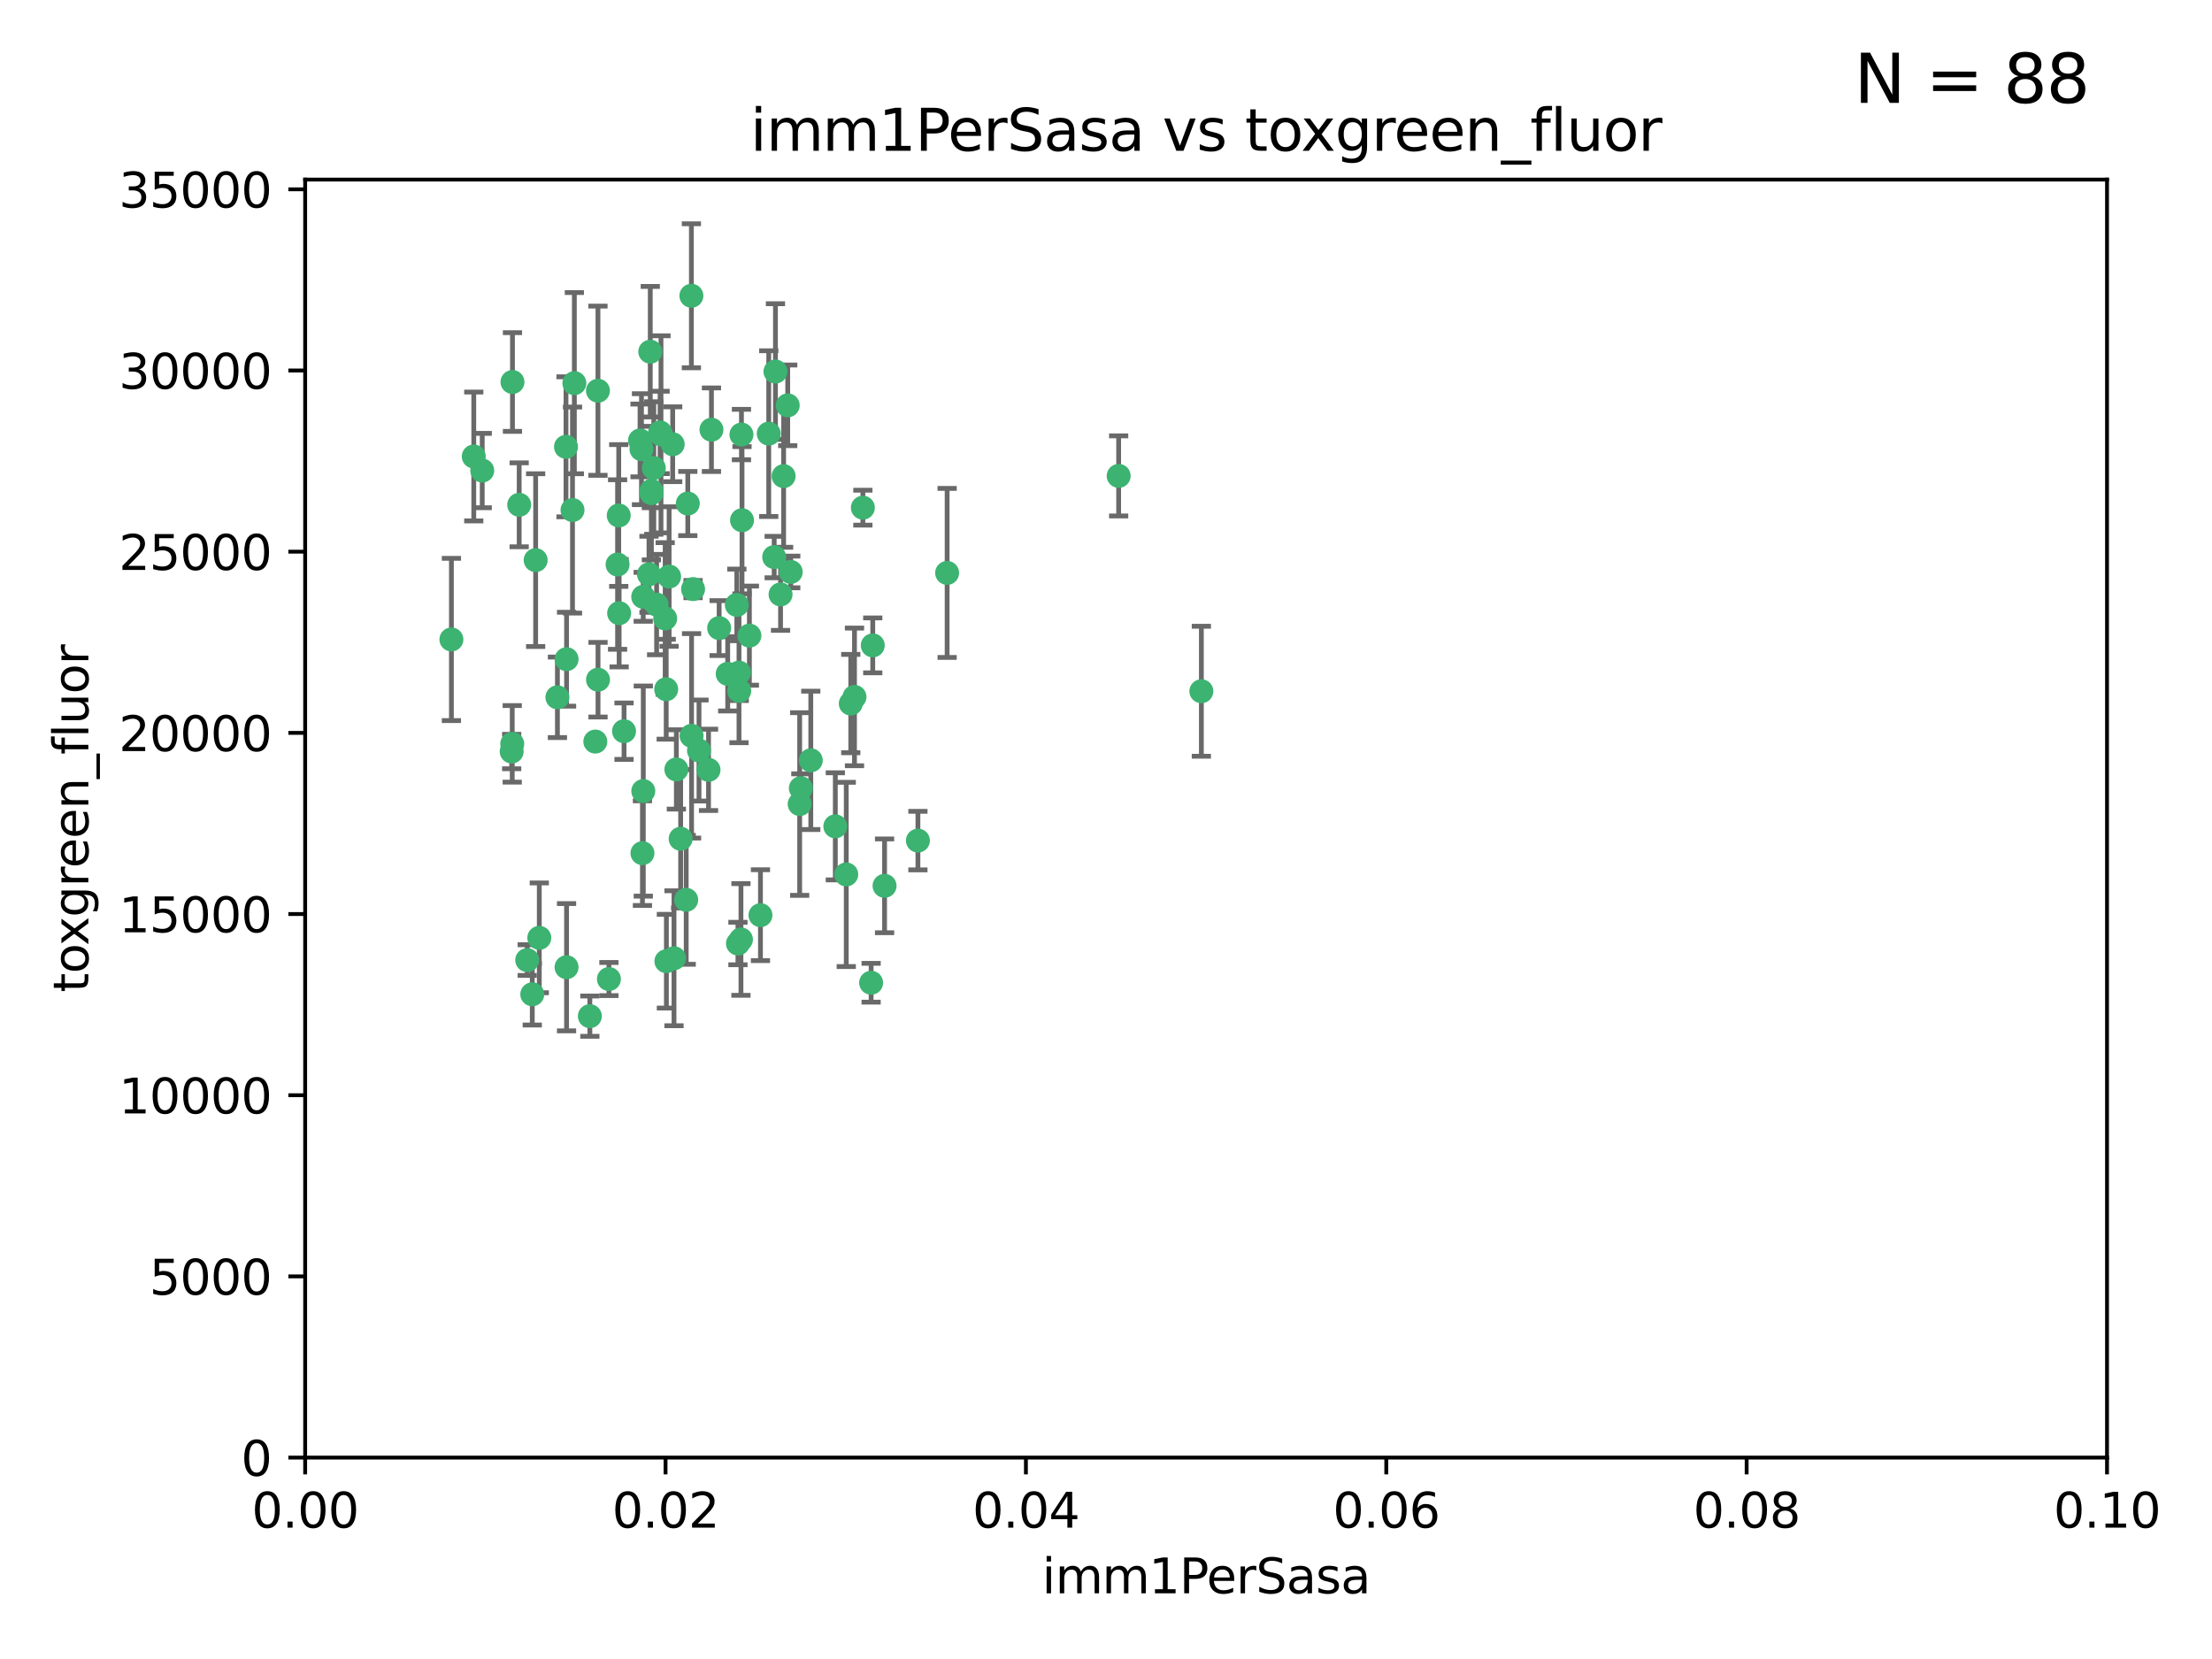<?xml version="1.0" encoding="utf-8" standalone="no"?>
<!DOCTYPE svg PUBLIC "-//W3C//DTD SVG 1.1//EN"
  "http://www.w3.org/Graphics/SVG/1.1/DTD/svg11.dtd">
<svg xmlns:xlink="http://www.w3.org/1999/xlink" width="460.8pt" height="345.6pt" viewBox="0 0 460.8 345.6" xmlns="http://www.w3.org/2000/svg" version="1.1">
 <defs>
  <style type="text/css">*{stroke-linejoin: round; stroke-linecap: butt}</style>
 </defs>
 <g id="figure_1">
  <g id="patch_1">
   <path d="M 0 345.6 
L 460.8 345.6 
L 460.8 0 
L 0 0 
z
" style="fill: #ffffff"/>
  </g>
  <g id="axes_1">
   <g id="patch_2">
    <path d="M 63.571 303.64 
L 438.93 303.64 
L 438.93 37.411 
L 63.571 37.411 
z
" style="fill: #ffffff"/>
   </g>
   <g id="PathCollection_1">
    <defs>
     <path id="me76406cb03" d="M 0 1.118 
C 0.297 1.118 0.581 1 0.791 0.791 
C 1 0.581 1.118 0.297 1.118 0 
C 1.118 -0.297 1 -0.581 0.791 -0.791 
C 0.581 -1 0.297 -1.118 0 -1.118 
C -0.297 -1.118 -0.581 -1 -0.791 -0.791 
C -1 -0.581 -1.118 -0.297 -1.118 0 
C -1.118 0.297 -1 0.581 -0.791 0.791 
C -0.581 1 -0.297 1.118 0 1.118 
z
" style="stroke: #3cb371"/>
    </defs>
    <g clip-path="url(#p9a7eb63bae)">
     <use xlink:href="#me76406cb03" x="108.155" y="105.159" style="fill: #3cb371; stroke: #3cb371"/>
     <use xlink:href="#me76406cb03" x="111.586" y="116.686" style="fill: #3cb371; stroke: #3cb371"/>
     <use xlink:href="#me76406cb03" x="100.458" y="98.026" style="fill: #3cb371; stroke: #3cb371"/>
     <use xlink:href="#me76406cb03" x="98.695" y="95.094" style="fill: #3cb371; stroke: #3cb371"/>
     <use xlink:href="#me76406cb03" x="148.21" y="89.516" style="fill: #3cb371; stroke: #3cb371"/>
     <use xlink:href="#me76406cb03" x="106.757" y="79.578" style="fill: #3cb371; stroke: #3cb371"/>
     <use xlink:href="#me76406cb03" x="161.277" y="116.045" style="fill: #3cb371; stroke: #3cb371"/>
     <use xlink:href="#me76406cb03" x="135.699" y="102.727" style="fill: #3cb371; stroke: #3cb371"/>
     <use xlink:href="#me76406cb03" x="135.464" y="73.266" style="fill: #3cb371; stroke: #3cb371"/>
     <use xlink:href="#me76406cb03" x="138.568" y="128.839" style="fill: #3cb371; stroke: #3cb371"/>
     <use xlink:href="#me76406cb03" x="164.725" y="119.146" style="fill: #3cb371; stroke: #3cb371"/>
     <use xlink:href="#me76406cb03" x="158.417" y="190.648" style="fill: #3cb371; stroke: #3cb371"/>
     <use xlink:href="#me76406cb03" x="124.564" y="81.394" style="fill: #3cb371; stroke: #3cb371"/>
     <use xlink:href="#me76406cb03" x="118.027" y="137.321" style="fill: #3cb371; stroke: #3cb371"/>
     <use xlink:href="#me76406cb03" x="144.066" y="153.285" style="fill: #3cb371; stroke: #3cb371"/>
     <use xlink:href="#me76406cb03" x="168.903" y="158.394" style="fill: #3cb371; stroke: #3cb371"/>
     <use xlink:href="#me76406cb03" x="133.331" y="91.754" style="fill: #3cb371; stroke: #3cb371"/>
     <use xlink:href="#me76406cb03" x="136.786" y="125.947" style="fill: #3cb371; stroke: #3cb371"/>
     <use xlink:href="#me76406cb03" x="137.695" y="90.475" style="fill: #3cb371; stroke: #3cb371"/>
     <use xlink:href="#me76406cb03" x="124.016" y="154.483" style="fill: #3cb371; stroke: #3cb371"/>
     <use xlink:href="#me76406cb03" x="128.894" y="107.386" style="fill: #3cb371; stroke: #3cb371"/>
     <use xlink:href="#me76406cb03" x="128.653" y="117.601" style="fill: #3cb371; stroke: #3cb371"/>
     <use xlink:href="#me76406cb03" x="177.231" y="146.564" style="fill: #3cb371; stroke: #3cb371"/>
     <use xlink:href="#me76406cb03" x="135.696" y="102.24" style="fill: #3cb371; stroke: #3cb371"/>
     <use xlink:href="#me76406cb03" x="135.196" y="119.635" style="fill: #3cb371; stroke: #3cb371"/>
     <use xlink:href="#me76406cb03" x="119.649" y="79.819" style="fill: #3cb371; stroke: #3cb371"/>
     <use xlink:href="#me76406cb03" x="133.995" y="124.329" style="fill: #3cb371; stroke: #3cb371"/>
     <use xlink:href="#me76406cb03" x="144.38" y="122.72" style="fill: #3cb371; stroke: #3cb371"/>
     <use xlink:href="#me76406cb03" x="126.849" y="203.953" style="fill: #3cb371; stroke: #3cb371"/>
     <use xlink:href="#me76406cb03" x="181.811" y="134.443" style="fill: #3cb371; stroke: #3cb371"/>
     <use xlink:href="#me76406cb03" x="137.51" y="90.084" style="fill: #3cb371; stroke: #3cb371"/>
     <use xlink:href="#me76406cb03" x="117.908" y="93.08" style="fill: #3cb371; stroke: #3cb371"/>
     <use xlink:href="#me76406cb03" x="106.707" y="154.954" style="fill: #3cb371; stroke: #3cb371"/>
     <use xlink:href="#me76406cb03" x="143.28" y="104.896" style="fill: #3cb371; stroke: #3cb371"/>
     <use xlink:href="#me76406cb03" x="106.59" y="156.559" style="fill: #3cb371; stroke: #3cb371"/>
     <use xlink:href="#me76406cb03" x="145.613" y="156.348" style="fill: #3cb371; stroke: #3cb371"/>
     <use xlink:href="#me76406cb03" x="179.751" y="105.756" style="fill: #3cb371; stroke: #3cb371"/>
     <use xlink:href="#me76406cb03" x="136.196" y="97.498" style="fill: #3cb371; stroke: #3cb371"/>
     <use xlink:href="#me76406cb03" x="140.132" y="92.545" style="fill: #3cb371; stroke: #3cb371"/>
     <use xlink:href="#me76406cb03" x="153.995" y="143.916" style="fill: #3cb371; stroke: #3cb371"/>
     <use xlink:href="#me76406cb03" x="160.144" y="90.332" style="fill: #3cb371; stroke: #3cb371"/>
     <use xlink:href="#me76406cb03" x="139.392" y="120.108" style="fill: #3cb371; stroke: #3cb371"/>
     <use xlink:href="#me76406cb03" x="122.878" y="211.686" style="fill: #3cb371; stroke: #3cb371"/>
     <use xlink:href="#me76406cb03" x="109.831" y="200.005" style="fill: #3cb371; stroke: #3cb371"/>
     <use xlink:href="#me76406cb03" x="149.81" y="130.84" style="fill: #3cb371; stroke: #3cb371"/>
     <use xlink:href="#me76406cb03" x="140.407" y="199.62" style="fill: #3cb371; stroke: #3cb371"/>
     <use xlink:href="#me76406cb03" x="154.575" y="108.373" style="fill: #3cb371; stroke: #3cb371"/>
     <use xlink:href="#me76406cb03" x="151.594" y="140.37" style="fill: #3cb371; stroke: #3cb371"/>
     <use xlink:href="#me76406cb03" x="147.6" y="160.372" style="fill: #3cb371; stroke: #3cb371"/>
     <use xlink:href="#me76406cb03" x="178.006" y="145.178" style="fill: #3cb371; stroke: #3cb371"/>
     <use xlink:href="#me76406cb03" x="153.495" y="126.015" style="fill: #3cb371; stroke: #3cb371"/>
     <use xlink:href="#me76406cb03" x="161.542" y="77.397" style="fill: #3cb371; stroke: #3cb371"/>
     <use xlink:href="#me76406cb03" x="133.632" y="93.572" style="fill: #3cb371; stroke: #3cb371"/>
     <use xlink:href="#me76406cb03" x="129.998" y="152.32" style="fill: #3cb371; stroke: #3cb371"/>
     <use xlink:href="#me76406cb03" x="128.977" y="127.738" style="fill: #3cb371; stroke: #3cb371"/>
     <use xlink:href="#me76406cb03" x="116.121" y="145.262" style="fill: #3cb371; stroke: #3cb371"/>
     <use xlink:href="#me76406cb03" x="142.949" y="187.448" style="fill: #3cb371; stroke: #3cb371"/>
     <use xlink:href="#me76406cb03" x="153.946" y="140.122" style="fill: #3cb371; stroke: #3cb371"/>
     <use xlink:href="#me76406cb03" x="112.344" y="195.371" style="fill: #3cb371; stroke: #3cb371"/>
     <use xlink:href="#me76406cb03" x="163.241" y="99.184" style="fill: #3cb371; stroke: #3cb371"/>
     <use xlink:href="#me76406cb03" x="144.029" y="61.614" style="fill: #3cb371; stroke: #3cb371"/>
     <use xlink:href="#me76406cb03" x="119.263" y="106.253" style="fill: #3cb371; stroke: #3cb371"/>
     <use xlink:href="#me76406cb03" x="164.097" y="84.44" style="fill: #3cb371; stroke: #3cb371"/>
     <use xlink:href="#me76406cb03" x="156.112" y="132.411" style="fill: #3cb371; stroke: #3cb371"/>
     <use xlink:href="#me76406cb03" x="233.037" y="99.14" style="fill: #3cb371; stroke: #3cb371"/>
     <use xlink:href="#me76406cb03" x="181.47" y="204.723" style="fill: #3cb371; stroke: #3cb371"/>
     <use xlink:href="#me76406cb03" x="166.831" y="164.19" style="fill: #3cb371; stroke: #3cb371"/>
     <use xlink:href="#me76406cb03" x="250.266" y="143.999" style="fill: #3cb371; stroke: #3cb371"/>
     <use xlink:href="#me76406cb03" x="176.29" y="182.16" style="fill: #3cb371; stroke: #3cb371"/>
     <use xlink:href="#me76406cb03" x="174.014" y="172.143" style="fill: #3cb371; stroke: #3cb371"/>
     <use xlink:href="#me76406cb03" x="94.037" y="133.213" style="fill: #3cb371; stroke: #3cb371"/>
     <use xlink:href="#me76406cb03" x="154.458" y="90.523" style="fill: #3cb371; stroke: #3cb371"/>
     <use xlink:href="#me76406cb03" x="140.899" y="160.289" style="fill: #3cb371; stroke: #3cb371"/>
     <use xlink:href="#me76406cb03" x="153.727" y="196.552" style="fill: #3cb371; stroke: #3cb371"/>
     <use xlink:href="#me76406cb03" x="197.304" y="119.349" style="fill: #3cb371; stroke: #3cb371"/>
     <use xlink:href="#me76406cb03" x="133.833" y="177.728" style="fill: #3cb371; stroke: #3cb371"/>
     <use xlink:href="#me76406cb03" x="154.355" y="195.709" style="fill: #3cb371; stroke: #3cb371"/>
     <use xlink:href="#me76406cb03" x="141.792" y="174.728" style="fill: #3cb371; stroke: #3cb371"/>
     <use xlink:href="#me76406cb03" x="124.578" y="141.593" style="fill: #3cb371; stroke: #3cb371"/>
     <use xlink:href="#me76406cb03" x="191.219" y="175.112" style="fill: #3cb371; stroke: #3cb371"/>
     <use xlink:href="#me76406cb03" x="110.882" y="207.131" style="fill: #3cb371; stroke: #3cb371"/>
     <use xlink:href="#me76406cb03" x="134.01" y="164.794" style="fill: #3cb371; stroke: #3cb371"/>
     <use xlink:href="#me76406cb03" x="138.782" y="143.576" style="fill: #3cb371; stroke: #3cb371"/>
     <use xlink:href="#me76406cb03" x="138.822" y="200.236" style="fill: #3cb371; stroke: #3cb371"/>
     <use xlink:href="#me76406cb03" x="166.587" y="167.495" style="fill: #3cb371; stroke: #3cb371"/>
     <use xlink:href="#me76406cb03" x="162.604" y="123.828" style="fill: #3cb371; stroke: #3cb371"/>
     <use xlink:href="#me76406cb03" x="118.024" y="201.488" style="fill: #3cb371; stroke: #3cb371"/>
     <use xlink:href="#me76406cb03" x="184.271" y="184.534" style="fill: #3cb371; stroke: #3cb371"/>
    </g>
   </g>
   <g id="matplotlib.axis_1">
    <g id="xtick_1">
     <g id="line2d_1">
      <defs>
       <path id="m41a83e16ad" d="M 0 0 
L 0 3.5 
" style="stroke: #000000; stroke-width: 0.8"/>
      </defs>
      <g>
       <use xlink:href="#m41a83e16ad" x="63.571" y="303.64" style="stroke: #000000; stroke-width: 0.8"/>
      </g>
     </g>
     <g id="text_1">
      <!-- 0.00 -->
      <g transform="translate(52.438 318.238)scale(0.1 -0.1)">
       <defs>
        <path id="DejaVuSans-30" d="M 2034 4250 
Q 1547 4250 1301 3770 
Q 1056 3291 1056 2328 
Q 1056 1369 1301 889 
Q 1547 409 2034 409 
Q 2525 409 2770 889 
Q 3016 1369 3016 2328 
Q 3016 3291 2770 3770 
Q 2525 4250 2034 4250 
z
M 2034 4750 
Q 2819 4750 3233 4129 
Q 3647 3509 3647 2328 
Q 3647 1150 3233 529 
Q 2819 -91 2034 -91 
Q 1250 -91 836 529 
Q 422 1150 422 2328 
Q 422 3509 836 4129 
Q 1250 4750 2034 4750 
z
" transform="scale(0.016)"/>
        <path id="DejaVuSans-2e" d="M 684 794 
L 1344 794 
L 1344 0 
L 684 0 
L 684 794 
z
" transform="scale(0.016)"/>
       </defs>
       <use xlink:href="#DejaVuSans-30"/>
       <use xlink:href="#DejaVuSans-2e" x="63.623"/>
       <use xlink:href="#DejaVuSans-30" x="95.41"/>
       <use xlink:href="#DejaVuSans-30" x="159.033"/>
      </g>
     </g>
    </g>
    <g id="xtick_2">
     <g id="line2d_2">
      <g>
       <use xlink:href="#m41a83e16ad" x="138.643" y="303.64" style="stroke: #000000; stroke-width: 0.8"/>
      </g>
     </g>
     <g id="text_2">
      <!-- 0.02 -->
      <g transform="translate(127.51 318.238)scale(0.1 -0.1)">
       <defs>
        <path id="DejaVuSans-32" d="M 1228 531 
L 3431 531 
L 3431 0 
L 469 0 
L 469 531 
Q 828 903 1448 1529 
Q 2069 2156 2228 2338 
Q 2531 2678 2651 2914 
Q 2772 3150 2772 3378 
Q 2772 3750 2511 3984 
Q 2250 4219 1831 4219 
Q 1534 4219 1204 4116 
Q 875 4013 500 3803 
L 500 4441 
Q 881 4594 1212 4672 
Q 1544 4750 1819 4750 
Q 2544 4750 2975 4387 
Q 3406 4025 3406 3419 
Q 3406 3131 3298 2873 
Q 3191 2616 2906 2266 
Q 2828 2175 2409 1742 
Q 1991 1309 1228 531 
z
" transform="scale(0.016)"/>
       </defs>
       <use xlink:href="#DejaVuSans-30"/>
       <use xlink:href="#DejaVuSans-2e" x="63.623"/>
       <use xlink:href="#DejaVuSans-30" x="95.41"/>
       <use xlink:href="#DejaVuSans-32" x="159.033"/>
      </g>
     </g>
    </g>
    <g id="xtick_3">
     <g id="line2d_3">
      <g>
       <use xlink:href="#m41a83e16ad" x="213.715" y="303.64" style="stroke: #000000; stroke-width: 0.8"/>
      </g>
     </g>
     <g id="text_3">
      <!-- 0.04 -->
      <g transform="translate(202.582 318.238)scale(0.1 -0.1)">
       <defs>
        <path id="DejaVuSans-34" d="M 2419 4116 
L 825 1625 
L 2419 1625 
L 2419 4116 
z
M 2253 4666 
L 3047 4666 
L 3047 1625 
L 3713 1625 
L 3713 1100 
L 3047 1100 
L 3047 0 
L 2419 0 
L 2419 1100 
L 313 1100 
L 313 1709 
L 2253 4666 
z
" transform="scale(0.016)"/>
       </defs>
       <use xlink:href="#DejaVuSans-30"/>
       <use xlink:href="#DejaVuSans-2e" x="63.623"/>
       <use xlink:href="#DejaVuSans-30" x="95.41"/>
       <use xlink:href="#DejaVuSans-34" x="159.033"/>
      </g>
     </g>
    </g>
    <g id="xtick_4">
     <g id="line2d_4">
      <g>
       <use xlink:href="#m41a83e16ad" x="288.786" y="303.64" style="stroke: #000000; stroke-width: 0.8"/>
      </g>
     </g>
     <g id="text_4">
      <!-- 0.06 -->
      <g transform="translate(277.654 318.238)scale(0.1 -0.1)">
       <defs>
        <path id="DejaVuSans-36" d="M 2113 2584 
Q 1688 2584 1439 2293 
Q 1191 2003 1191 1497 
Q 1191 994 1439 701 
Q 1688 409 2113 409 
Q 2538 409 2786 701 
Q 3034 994 3034 1497 
Q 3034 2003 2786 2293 
Q 2538 2584 2113 2584 
z
M 3366 4563 
L 3366 3988 
Q 3128 4100 2886 4159 
Q 2644 4219 2406 4219 
Q 1781 4219 1451 3797 
Q 1122 3375 1075 2522 
Q 1259 2794 1537 2939 
Q 1816 3084 2150 3084 
Q 2853 3084 3261 2657 
Q 3669 2231 3669 1497 
Q 3669 778 3244 343 
Q 2819 -91 2113 -91 
Q 1303 -91 875 529 
Q 447 1150 447 2328 
Q 447 3434 972 4092 
Q 1497 4750 2381 4750 
Q 2619 4750 2861 4703 
Q 3103 4656 3366 4563 
z
" transform="scale(0.016)"/>
       </defs>
       <use xlink:href="#DejaVuSans-30"/>
       <use xlink:href="#DejaVuSans-2e" x="63.623"/>
       <use xlink:href="#DejaVuSans-30" x="95.41"/>
       <use xlink:href="#DejaVuSans-36" x="159.033"/>
      </g>
     </g>
    </g>
    <g id="xtick_5">
     <g id="line2d_5">
      <g>
       <use xlink:href="#m41a83e16ad" x="363.858" y="303.64" style="stroke: #000000; stroke-width: 0.8"/>
      </g>
     </g>
     <g id="text_5">
      <!-- 0.08 -->
      <g transform="translate(352.725 318.238)scale(0.1 -0.1)">
       <defs>
        <path id="DejaVuSans-38" d="M 2034 2216 
Q 1584 2216 1326 1975 
Q 1069 1734 1069 1313 
Q 1069 891 1326 650 
Q 1584 409 2034 409 
Q 2484 409 2743 651 
Q 3003 894 3003 1313 
Q 3003 1734 2745 1975 
Q 2488 2216 2034 2216 
z
M 1403 2484 
Q 997 2584 770 2862 
Q 544 3141 544 3541 
Q 544 4100 942 4425 
Q 1341 4750 2034 4750 
Q 2731 4750 3128 4425 
Q 3525 4100 3525 3541 
Q 3525 3141 3298 2862 
Q 3072 2584 2669 2484 
Q 3125 2378 3379 2068 
Q 3634 1759 3634 1313 
Q 3634 634 3220 271 
Q 2806 -91 2034 -91 
Q 1263 -91 848 271 
Q 434 634 434 1313 
Q 434 1759 690 2068 
Q 947 2378 1403 2484 
z
M 1172 3481 
Q 1172 3119 1398 2916 
Q 1625 2713 2034 2713 
Q 2441 2713 2670 2916 
Q 2900 3119 2900 3481 
Q 2900 3844 2670 4047 
Q 2441 4250 2034 4250 
Q 1625 4250 1398 4047 
Q 1172 3844 1172 3481 
z
" transform="scale(0.016)"/>
       </defs>
       <use xlink:href="#DejaVuSans-30"/>
       <use xlink:href="#DejaVuSans-2e" x="63.623"/>
       <use xlink:href="#DejaVuSans-30" x="95.41"/>
       <use xlink:href="#DejaVuSans-38" x="159.033"/>
      </g>
     </g>
    </g>
    <g id="xtick_6">
     <g id="line2d_6">
      <g>
       <use xlink:href="#m41a83e16ad" x="438.93" y="303.64" style="stroke: #000000; stroke-width: 0.8"/>
      </g>
     </g>
     <g id="text_6">
      <!-- 0.10 -->
      <g transform="translate(427.797 318.238)scale(0.1 -0.1)">
       <defs>
        <path id="DejaVuSans-31" d="M 794 531 
L 1825 531 
L 1825 4091 
L 703 3866 
L 703 4441 
L 1819 4666 
L 2450 4666 
L 2450 531 
L 3481 531 
L 3481 0 
L 794 0 
L 794 531 
z
" transform="scale(0.016)"/>
       </defs>
       <use xlink:href="#DejaVuSans-30"/>
       <use xlink:href="#DejaVuSans-2e" x="63.623"/>
       <use xlink:href="#DejaVuSans-31" x="95.41"/>
       <use xlink:href="#DejaVuSans-30" x="159.033"/>
      </g>
     </g>
    </g>
    <g id="text_7">
     <!-- imm1PerSasa -->
     <g transform="translate(217.067 331.917)scale(0.1 -0.1)">
      <defs>
       <path id="DejaVuSans-69" d="M 603 3500 
L 1178 3500 
L 1178 0 
L 603 0 
L 603 3500 
z
M 603 4863 
L 1178 4863 
L 1178 4134 
L 603 4134 
L 603 4863 
z
" transform="scale(0.016)"/>
       <path id="DejaVuSans-6d" d="M 3328 2828 
Q 3544 3216 3844 3400 
Q 4144 3584 4550 3584 
Q 5097 3584 5394 3201 
Q 5691 2819 5691 2113 
L 5691 0 
L 5113 0 
L 5113 2094 
Q 5113 2597 4934 2840 
Q 4756 3084 4391 3084 
Q 3944 3084 3684 2787 
Q 3425 2491 3425 1978 
L 3425 0 
L 2847 0 
L 2847 2094 
Q 2847 2600 2669 2842 
Q 2491 3084 2119 3084 
Q 1678 3084 1418 2786 
Q 1159 2488 1159 1978 
L 1159 0 
L 581 0 
L 581 3500 
L 1159 3500 
L 1159 2956 
Q 1356 3278 1631 3431 
Q 1906 3584 2284 3584 
Q 2666 3584 2933 3390 
Q 3200 3197 3328 2828 
z
" transform="scale(0.016)"/>
       <path id="DejaVuSans-50" d="M 1259 4147 
L 1259 2394 
L 2053 2394 
Q 2494 2394 2734 2622 
Q 2975 2850 2975 3272 
Q 2975 3691 2734 3919 
Q 2494 4147 2053 4147 
L 1259 4147 
z
M 628 4666 
L 2053 4666 
Q 2838 4666 3239 4311 
Q 3641 3956 3641 3272 
Q 3641 2581 3239 2228 
Q 2838 1875 2053 1875 
L 1259 1875 
L 1259 0 
L 628 0 
L 628 4666 
z
" transform="scale(0.016)"/>
       <path id="DejaVuSans-65" d="M 3597 1894 
L 3597 1613 
L 953 1613 
Q 991 1019 1311 708 
Q 1631 397 2203 397 
Q 2534 397 2845 478 
Q 3156 559 3463 722 
L 3463 178 
Q 3153 47 2828 -22 
Q 2503 -91 2169 -91 
Q 1331 -91 842 396 
Q 353 884 353 1716 
Q 353 2575 817 3079 
Q 1281 3584 2069 3584 
Q 2775 3584 3186 3129 
Q 3597 2675 3597 1894 
z
M 3022 2063 
Q 3016 2534 2758 2815 
Q 2500 3097 2075 3097 
Q 1594 3097 1305 2825 
Q 1016 2553 972 2059 
L 3022 2063 
z
" transform="scale(0.016)"/>
       <path id="DejaVuSans-72" d="M 2631 2963 
Q 2534 3019 2420 3045 
Q 2306 3072 2169 3072 
Q 1681 3072 1420 2755 
Q 1159 2438 1159 1844 
L 1159 0 
L 581 0 
L 581 3500 
L 1159 3500 
L 1159 2956 
Q 1341 3275 1631 3429 
Q 1922 3584 2338 3584 
Q 2397 3584 2469 3576 
Q 2541 3569 2628 3553 
L 2631 2963 
z
" transform="scale(0.016)"/>
       <path id="DejaVuSans-53" d="M 3425 4513 
L 3425 3897 
Q 3066 4069 2747 4153 
Q 2428 4238 2131 4238 
Q 1616 4238 1336 4038 
Q 1056 3838 1056 3469 
Q 1056 3159 1242 3001 
Q 1428 2844 1947 2747 
L 2328 2669 
Q 3034 2534 3370 2195 
Q 3706 1856 3706 1288 
Q 3706 609 3251 259 
Q 2797 -91 1919 -91 
Q 1588 -91 1214 -16 
Q 841 59 441 206 
L 441 856 
Q 825 641 1194 531 
Q 1563 422 1919 422 
Q 2459 422 2753 634 
Q 3047 847 3047 1241 
Q 3047 1584 2836 1778 
Q 2625 1972 2144 2069 
L 1759 2144 
Q 1053 2284 737 2584 
Q 422 2884 422 3419 
Q 422 4038 858 4394 
Q 1294 4750 2059 4750 
Q 2388 4750 2728 4690 
Q 3069 4631 3425 4513 
z
" transform="scale(0.016)"/>
       <path id="DejaVuSans-61" d="M 2194 1759 
Q 1497 1759 1228 1600 
Q 959 1441 959 1056 
Q 959 750 1161 570 
Q 1363 391 1709 391 
Q 2188 391 2477 730 
Q 2766 1069 2766 1631 
L 2766 1759 
L 2194 1759 
z
M 3341 1997 
L 3341 0 
L 2766 0 
L 2766 531 
Q 2569 213 2275 61 
Q 1981 -91 1556 -91 
Q 1019 -91 701 211 
Q 384 513 384 1019 
Q 384 1609 779 1909 
Q 1175 2209 1959 2209 
L 2766 2209 
L 2766 2266 
Q 2766 2663 2505 2880 
Q 2244 3097 1772 3097 
Q 1472 3097 1187 3025 
Q 903 2953 641 2809 
L 641 3341 
Q 956 3463 1253 3523 
Q 1550 3584 1831 3584 
Q 2591 3584 2966 3190 
Q 3341 2797 3341 1997 
z
" transform="scale(0.016)"/>
       <path id="DejaVuSans-73" d="M 2834 3397 
L 2834 2853 
Q 2591 2978 2328 3040 
Q 2066 3103 1784 3103 
Q 1356 3103 1142 2972 
Q 928 2841 928 2578 
Q 928 2378 1081 2264 
Q 1234 2150 1697 2047 
L 1894 2003 
Q 2506 1872 2764 1633 
Q 3022 1394 3022 966 
Q 3022 478 2636 193 
Q 2250 -91 1575 -91 
Q 1294 -91 989 -36 
Q 684 19 347 128 
L 347 722 
Q 666 556 975 473 
Q 1284 391 1588 391 
Q 1994 391 2212 530 
Q 2431 669 2431 922 
Q 2431 1156 2273 1281 
Q 2116 1406 1581 1522 
L 1381 1569 
Q 847 1681 609 1914 
Q 372 2147 372 2553 
Q 372 3047 722 3315 
Q 1072 3584 1716 3584 
Q 2034 3584 2315 3537 
Q 2597 3491 2834 3397 
z
" transform="scale(0.016)"/>
      </defs>
      <use xlink:href="#DejaVuSans-69"/>
      <use xlink:href="#DejaVuSans-6d" x="27.783"/>
      <use xlink:href="#DejaVuSans-6d" x="125.195"/>
      <use xlink:href="#DejaVuSans-31" x="222.607"/>
      <use xlink:href="#DejaVuSans-50" x="286.23"/>
      <use xlink:href="#DejaVuSans-65" x="342.908"/>
      <use xlink:href="#DejaVuSans-72" x="404.432"/>
      <use xlink:href="#DejaVuSans-53" x="445.545"/>
      <use xlink:href="#DejaVuSans-61" x="509.021"/>
      <use xlink:href="#DejaVuSans-73" x="570.301"/>
      <use xlink:href="#DejaVuSans-61" x="622.4"/>
     </g>
    </g>
   </g>
   <g id="matplotlib.axis_2">
    <g id="ytick_1">
     <g id="line2d_7">
      <defs>
       <path id="mc96fd9d5a7" d="M 0 0 
L -3.5 0 
" style="stroke: #000000; stroke-width: 0.8"/>
      </defs>
      <g>
       <use xlink:href="#mc96fd9d5a7" x="63.571" y="303.64" style="stroke: #000000; stroke-width: 0.8"/>
      </g>
     </g>
     <g id="text_8">
      <!-- 0 -->
      <g transform="translate(50.209 307.439)scale(0.1 -0.1)">
       <use xlink:href="#DejaVuSans-30"/>
      </g>
     </g>
    </g>
    <g id="ytick_2">
     <g id="line2d_8">
      <g>
       <use xlink:href="#mc96fd9d5a7" x="63.571" y="265.897" style="stroke: #000000; stroke-width: 0.8"/>
      </g>
     </g>
     <g id="text_9">
      <!-- 5000 -->
      <g transform="translate(31.121 269.696)scale(0.1 -0.1)">
       <defs>
        <path id="DejaVuSans-35" d="M 691 4666 
L 3169 4666 
L 3169 4134 
L 1269 4134 
L 1269 2991 
Q 1406 3038 1543 3061 
Q 1681 3084 1819 3084 
Q 2600 3084 3056 2656 
Q 3513 2228 3513 1497 
Q 3513 744 3044 326 
Q 2575 -91 1722 -91 
Q 1428 -91 1123 -41 
Q 819 9 494 109 
L 494 744 
Q 775 591 1075 516 
Q 1375 441 1709 441 
Q 2250 441 2565 725 
Q 2881 1009 2881 1497 
Q 2881 1984 2565 2268 
Q 2250 2553 1709 2553 
Q 1456 2553 1204 2497 
Q 953 2441 691 2322 
L 691 4666 
z
" transform="scale(0.016)"/>
       </defs>
       <use xlink:href="#DejaVuSans-35"/>
       <use xlink:href="#DejaVuSans-30" x="63.623"/>
       <use xlink:href="#DejaVuSans-30" x="127.246"/>
       <use xlink:href="#DejaVuSans-30" x="190.869"/>
      </g>
     </g>
    </g>
    <g id="ytick_3">
     <g id="line2d_9">
      <g>
       <use xlink:href="#mc96fd9d5a7" x="63.571" y="228.154" style="stroke: #000000; stroke-width: 0.8"/>
      </g>
     </g>
     <g id="text_10">
      <!-- 10000 -->
      <g transform="translate(24.759 231.953)scale(0.1 -0.1)">
       <use xlink:href="#DejaVuSans-31"/>
       <use xlink:href="#DejaVuSans-30" x="63.623"/>
       <use xlink:href="#DejaVuSans-30" x="127.246"/>
       <use xlink:href="#DejaVuSans-30" x="190.869"/>
       <use xlink:href="#DejaVuSans-30" x="254.492"/>
      </g>
     </g>
    </g>
    <g id="ytick_4">
     <g id="line2d_10">
      <g>
       <use xlink:href="#mc96fd9d5a7" x="63.571" y="190.411" style="stroke: #000000; stroke-width: 0.8"/>
      </g>
     </g>
     <g id="text_11">
      <!-- 15000 -->
      <g transform="translate(24.759 194.21)scale(0.1 -0.1)">
       <use xlink:href="#DejaVuSans-31"/>
       <use xlink:href="#DejaVuSans-35" x="63.623"/>
       <use xlink:href="#DejaVuSans-30" x="127.246"/>
       <use xlink:href="#DejaVuSans-30" x="190.869"/>
       <use xlink:href="#DejaVuSans-30" x="254.492"/>
      </g>
     </g>
    </g>
    <g id="ytick_5">
     <g id="line2d_11">
      <g>
       <use xlink:href="#mc96fd9d5a7" x="63.571" y="152.668" style="stroke: #000000; stroke-width: 0.8"/>
      </g>
     </g>
     <g id="text_12">
      <!-- 20000 -->
      <g transform="translate(24.759 156.467)scale(0.1 -0.1)">
       <use xlink:href="#DejaVuSans-32"/>
       <use xlink:href="#DejaVuSans-30" x="63.623"/>
       <use xlink:href="#DejaVuSans-30" x="127.246"/>
       <use xlink:href="#DejaVuSans-30" x="190.869"/>
       <use xlink:href="#DejaVuSans-30" x="254.492"/>
      </g>
     </g>
    </g>
    <g id="ytick_6">
     <g id="line2d_12">
      <g>
       <use xlink:href="#mc96fd9d5a7" x="63.571" y="114.925" style="stroke: #000000; stroke-width: 0.8"/>
      </g>
     </g>
     <g id="text_13">
      <!-- 25000 -->
      <g transform="translate(24.759 118.724)scale(0.1 -0.1)">
       <use xlink:href="#DejaVuSans-32"/>
       <use xlink:href="#DejaVuSans-35" x="63.623"/>
       <use xlink:href="#DejaVuSans-30" x="127.246"/>
       <use xlink:href="#DejaVuSans-30" x="190.869"/>
       <use xlink:href="#DejaVuSans-30" x="254.492"/>
      </g>
     </g>
    </g>
    <g id="ytick_7">
     <g id="line2d_13">
      <g>
       <use xlink:href="#mc96fd9d5a7" x="63.571" y="77.181" style="stroke: #000000; stroke-width: 0.8"/>
      </g>
     </g>
     <g id="text_14">
      <!-- 30000 -->
      <g transform="translate(24.759 80.981)scale(0.1 -0.1)">
       <defs>
        <path id="DejaVuSans-33" d="M 2597 2516 
Q 3050 2419 3304 2112 
Q 3559 1806 3559 1356 
Q 3559 666 3084 287 
Q 2609 -91 1734 -91 
Q 1441 -91 1130 -33 
Q 819 25 488 141 
L 488 750 
Q 750 597 1062 519 
Q 1375 441 1716 441 
Q 2309 441 2620 675 
Q 2931 909 2931 1356 
Q 2931 1769 2642 2001 
Q 2353 2234 1838 2234 
L 1294 2234 
L 1294 2753 
L 1863 2753 
Q 2328 2753 2575 2939 
Q 2822 3125 2822 3475 
Q 2822 3834 2567 4026 
Q 2313 4219 1838 4219 
Q 1578 4219 1281 4162 
Q 984 4106 628 3988 
L 628 4550 
Q 988 4650 1302 4700 
Q 1616 4750 1894 4750 
Q 2613 4750 3031 4423 
Q 3450 4097 3450 3541 
Q 3450 3153 3228 2886 
Q 3006 2619 2597 2516 
z
" transform="scale(0.016)"/>
       </defs>
       <use xlink:href="#DejaVuSans-33"/>
       <use xlink:href="#DejaVuSans-30" x="63.623"/>
       <use xlink:href="#DejaVuSans-30" x="127.246"/>
       <use xlink:href="#DejaVuSans-30" x="190.869"/>
       <use xlink:href="#DejaVuSans-30" x="254.492"/>
      </g>
     </g>
    </g>
    <g id="ytick_8">
     <g id="line2d_14">
      <g>
       <use xlink:href="#mc96fd9d5a7" x="63.571" y="39.438" style="stroke: #000000; stroke-width: 0.8"/>
      </g>
     </g>
     <g id="text_15">
      <!-- 35000 -->
      <g transform="translate(24.759 43.238)scale(0.1 -0.1)">
       <use xlink:href="#DejaVuSans-33"/>
       <use xlink:href="#DejaVuSans-35" x="63.623"/>
       <use xlink:href="#DejaVuSans-30" x="127.246"/>
       <use xlink:href="#DejaVuSans-30" x="190.869"/>
       <use xlink:href="#DejaVuSans-30" x="254.492"/>
      </g>
     </g>
    </g>
    <g id="text_16">
     <!-- toxgreen_fluor -->
     <g transform="translate(18.401 206.72)rotate(-90)scale(0.1 -0.1)">
      <defs>
       <path id="DejaVuSans-74" d="M 1172 4494 
L 1172 3500 
L 2356 3500 
L 2356 3053 
L 1172 3053 
L 1172 1153 
Q 1172 725 1289 603 
Q 1406 481 1766 481 
L 2356 481 
L 2356 0 
L 1766 0 
Q 1100 0 847 248 
Q 594 497 594 1153 
L 594 3053 
L 172 3053 
L 172 3500 
L 594 3500 
L 594 4494 
L 1172 4494 
z
" transform="scale(0.016)"/>
       <path id="DejaVuSans-6f" d="M 1959 3097 
Q 1497 3097 1228 2736 
Q 959 2375 959 1747 
Q 959 1119 1226 758 
Q 1494 397 1959 397 
Q 2419 397 2687 759 
Q 2956 1122 2956 1747 
Q 2956 2369 2687 2733 
Q 2419 3097 1959 3097 
z
M 1959 3584 
Q 2709 3584 3137 3096 
Q 3566 2609 3566 1747 
Q 3566 888 3137 398 
Q 2709 -91 1959 -91 
Q 1206 -91 779 398 
Q 353 888 353 1747 
Q 353 2609 779 3096 
Q 1206 3584 1959 3584 
z
" transform="scale(0.016)"/>
       <path id="DejaVuSans-78" d="M 3513 3500 
L 2247 1797 
L 3578 0 
L 2900 0 
L 1881 1375 
L 863 0 
L 184 0 
L 1544 1831 
L 300 3500 
L 978 3500 
L 1906 2253 
L 2834 3500 
L 3513 3500 
z
" transform="scale(0.016)"/>
       <path id="DejaVuSans-67" d="M 2906 1791 
Q 2906 2416 2648 2759 
Q 2391 3103 1925 3103 
Q 1463 3103 1205 2759 
Q 947 2416 947 1791 
Q 947 1169 1205 825 
Q 1463 481 1925 481 
Q 2391 481 2648 825 
Q 2906 1169 2906 1791 
z
M 3481 434 
Q 3481 -459 3084 -895 
Q 2688 -1331 1869 -1331 
Q 1566 -1331 1297 -1286 
Q 1028 -1241 775 -1147 
L 775 -588 
Q 1028 -725 1275 -790 
Q 1522 -856 1778 -856 
Q 2344 -856 2625 -561 
Q 2906 -266 2906 331 
L 2906 616 
Q 2728 306 2450 153 
Q 2172 0 1784 0 
Q 1141 0 747 490 
Q 353 981 353 1791 
Q 353 2603 747 3093 
Q 1141 3584 1784 3584 
Q 2172 3584 2450 3431 
Q 2728 3278 2906 2969 
L 2906 3500 
L 3481 3500 
L 3481 434 
z
" transform="scale(0.016)"/>
       <path id="DejaVuSans-6e" d="M 3513 2113 
L 3513 0 
L 2938 0 
L 2938 2094 
Q 2938 2591 2744 2837 
Q 2550 3084 2163 3084 
Q 1697 3084 1428 2787 
Q 1159 2491 1159 1978 
L 1159 0 
L 581 0 
L 581 3500 
L 1159 3500 
L 1159 2956 
Q 1366 3272 1645 3428 
Q 1925 3584 2291 3584 
Q 2894 3584 3203 3211 
Q 3513 2838 3513 2113 
z
" transform="scale(0.016)"/>
       <path id="DejaVuSans-5f" d="M 3263 -1063 
L 3263 -1509 
L -63 -1509 
L -63 -1063 
L 3263 -1063 
z
" transform="scale(0.016)"/>
       <path id="DejaVuSans-66" d="M 2375 4863 
L 2375 4384 
L 1825 4384 
Q 1516 4384 1395 4259 
Q 1275 4134 1275 3809 
L 1275 3500 
L 2222 3500 
L 2222 3053 
L 1275 3053 
L 1275 0 
L 697 0 
L 697 3053 
L 147 3053 
L 147 3500 
L 697 3500 
L 697 3744 
Q 697 4328 969 4595 
Q 1241 4863 1831 4863 
L 2375 4863 
z
" transform="scale(0.016)"/>
       <path id="DejaVuSans-6c" d="M 603 4863 
L 1178 4863 
L 1178 0 
L 603 0 
L 603 4863 
z
" transform="scale(0.016)"/>
       <path id="DejaVuSans-75" d="M 544 1381 
L 544 3500 
L 1119 3500 
L 1119 1403 
Q 1119 906 1312 657 
Q 1506 409 1894 409 
Q 2359 409 2629 706 
Q 2900 1003 2900 1516 
L 2900 3500 
L 3475 3500 
L 3475 0 
L 2900 0 
L 2900 538 
Q 2691 219 2414 64 
Q 2138 -91 1772 -91 
Q 1169 -91 856 284 
Q 544 659 544 1381 
z
M 1991 3584 
L 1991 3584 
z
" transform="scale(0.016)"/>
      </defs>
      <use xlink:href="#DejaVuSans-74"/>
      <use xlink:href="#DejaVuSans-6f" x="39.209"/>
      <use xlink:href="#DejaVuSans-78" x="97.266"/>
      <use xlink:href="#DejaVuSans-67" x="156.445"/>
      <use xlink:href="#DejaVuSans-72" x="219.922"/>
      <use xlink:href="#DejaVuSans-65" x="258.785"/>
      <use xlink:href="#DejaVuSans-65" x="320.309"/>
      <use xlink:href="#DejaVuSans-6e" x="381.832"/>
      <use xlink:href="#DejaVuSans-5f" x="445.211"/>
      <use xlink:href="#DejaVuSans-66" x="495.211"/>
      <use xlink:href="#DejaVuSans-6c" x="530.416"/>
      <use xlink:href="#DejaVuSans-75" x="558.199"/>
      <use xlink:href="#DejaVuSans-6f" x="621.578"/>
      <use xlink:href="#DejaVuSans-72" x="682.76"/>
     </g>
    </g>
   </g>
   <g id="LineCollection_1">
    <path d="M 108.155 113.901 
L 108.155 96.418 
" clip-path="url(#p9a7eb63bae)" style="fill: none; stroke: #696969"/>
    <path d="M 111.586 134.682 
L 111.586 98.689 
" clip-path="url(#p9a7eb63bae)" style="fill: none; stroke: #696969"/>
    <path d="M 100.458 105.772 
L 100.458 90.281 
" clip-path="url(#p9a7eb63bae)" style="fill: none; stroke: #696969"/>
    <path d="M 98.695 108.514 
L 98.695 81.675 
" clip-path="url(#p9a7eb63bae)" style="fill: none; stroke: #696969"/>
    <path d="M 148.21 98.217 
L 148.21 80.815 
" clip-path="url(#p9a7eb63bae)" style="fill: none; stroke: #696969"/>
    <path d="M 106.757 89.863 
L 106.757 69.294 
" clip-path="url(#p9a7eb63bae)" style="fill: none; stroke: #696969"/>
    <path d="M 161.277 120.361 
L 161.277 111.729 
" clip-path="url(#p9a7eb63bae)" style="fill: none; stroke: #696969"/>
    <path d="M 135.699 116.638 
L 135.699 88.815 
" clip-path="url(#p9a7eb63bae)" style="fill: none; stroke: #696969"/>
    <path d="M 135.464 86.861 
L 135.464 59.671 
" clip-path="url(#p9a7eb63bae)" style="fill: none; stroke: #696969"/>
    <path d="M 138.568 144.637 
L 138.568 113.041 
" clip-path="url(#p9a7eb63bae)" style="fill: none; stroke: #696969"/>
    <path d="M 164.725 122.449 
L 164.725 115.842 
" clip-path="url(#p9a7eb63bae)" style="fill: none; stroke: #696969"/>
    <path d="M 158.417 200.118 
L 158.417 181.177 
" clip-path="url(#p9a7eb63bae)" style="fill: none; stroke: #696969"/>
    <path d="M 124.564 99.017 
L 124.564 63.771 
" clip-path="url(#p9a7eb63bae)" style="fill: none; stroke: #696969"/>
    <path d="M 118.027 147.102 
L 118.027 127.541 
" clip-path="url(#p9a7eb63bae)" style="fill: none; stroke: #696969"/>
    <path d="M 144.066 174.582 
L 144.066 131.988 
" clip-path="url(#p9a7eb63bae)" style="fill: none; stroke: #696969"/>
    <path d="M 168.903 172.807 
L 168.903 143.981 
" clip-path="url(#p9a7eb63bae)" style="fill: none; stroke: #696969"/>
    <path d="M 133.331 99.334 
L 133.331 84.174 
" clip-path="url(#p9a7eb63bae)" style="fill: none; stroke: #696969"/>
    <path d="M 136.786 136.397 
L 136.786 115.497 
" clip-path="url(#p9a7eb63bae)" style="fill: none; stroke: #696969"/>
    <path d="M 137.695 111.003 
L 137.695 69.947 
" clip-path="url(#p9a7eb63bae)" style="fill: none; stroke: #696969"/>
    <path d="M 124.016 155.048 
L 124.016 153.918 
" clip-path="url(#p9a7eb63bae)" style="fill: none; stroke: #696969"/>
    <path d="M 128.894 122.155 
L 128.894 92.617 
" clip-path="url(#p9a7eb63bae)" style="fill: none; stroke: #696969"/>
    <path d="M 128.653 135.26 
L 128.653 99.941 
" clip-path="url(#p9a7eb63bae)" style="fill: none; stroke: #696969"/>
    <path d="M 177.231 156.807 
L 177.231 136.321 
" clip-path="url(#p9a7eb63bae)" style="fill: none; stroke: #696969"/>
    <path d="M 135.696 105.772 
L 135.696 98.709 
" clip-path="url(#p9a7eb63bae)" style="fill: none; stroke: #696969"/>
    <path d="M 135.196 127.554 
L 135.196 111.717 
" clip-path="url(#p9a7eb63bae)" style="fill: none; stroke: #696969"/>
    <path d="M 119.649 98.693 
L 119.649 60.945 
" clip-path="url(#p9a7eb63bae)" style="fill: none; stroke: #696969"/>
    <path d="M 133.995 129.426 
L 133.995 119.231 
" clip-path="url(#p9a7eb63bae)" style="fill: none; stroke: #696969"/>
    <path d="M 144.38 124.514 
L 144.38 120.926 
" clip-path="url(#p9a7eb63bae)" style="fill: none; stroke: #696969"/>
    <path d="M 126.849 207.405 
L 126.849 200.501 
" clip-path="url(#p9a7eb63bae)" style="fill: none; stroke: #696969"/>
    <path d="M 181.811 140.163 
L 181.811 128.724 
" clip-path="url(#p9a7eb63bae)" style="fill: none; stroke: #696969"/>
    <path d="M 137.51 98.668 
L 137.51 81.501 
" clip-path="url(#p9a7eb63bae)" style="fill: none; stroke: #696969"/>
    <path d="M 117.908 107.664 
L 117.908 78.496 
" clip-path="url(#p9a7eb63bae)" style="fill: none; stroke: #696969"/>
    <path d="M 106.707 162.929 
L 106.707 146.979 
" clip-path="url(#p9a7eb63bae)" style="fill: none; stroke: #696969"/>
    <path d="M 143.28 111.578 
L 143.28 98.214 
" clip-path="url(#p9a7eb63bae)" style="fill: none; stroke: #696969"/>
    <path d="M 106.59 160.147 
L 106.59 152.97 
" clip-path="url(#p9a7eb63bae)" style="fill: none; stroke: #696969"/>
    <path d="M 145.613 166.868 
L 145.613 145.829 
" clip-path="url(#p9a7eb63bae)" style="fill: none; stroke: #696969"/>
    <path d="M 179.751 109.392 
L 179.751 102.12 
" clip-path="url(#p9a7eb63bae)" style="fill: none; stroke: #696969"/>
    <path d="M 136.196 111.302 
L 136.196 83.693 
" clip-path="url(#p9a7eb63bae)" style="fill: none; stroke: #696969"/>
    <path d="M 140.132 100.341 
L 140.132 84.749 
" clip-path="url(#p9a7eb63bae)" style="fill: none; stroke: #696969"/>
    <path d="M 153.995 145.941 
L 153.995 141.891 
" clip-path="url(#p9a7eb63bae)" style="fill: none; stroke: #696969"/>
    <path d="M 160.144 107.592 
L 160.144 73.071 
" clip-path="url(#p9a7eb63bae)" style="fill: none; stroke: #696969"/>
    <path d="M 139.392 134.641 
L 139.392 105.576 
" clip-path="url(#p9a7eb63bae)" style="fill: none; stroke: #696969"/>
    <path d="M 122.878 215.883 
L 122.878 207.488 
" clip-path="url(#p9a7eb63bae)" style="fill: none; stroke: #696969"/>
    <path d="M 109.831 203.204 
L 109.831 196.806 
" clip-path="url(#p9a7eb63bae)" style="fill: none; stroke: #696969"/>
    <path d="M 149.81 136.561 
L 149.81 125.12 
" clip-path="url(#p9a7eb63bae)" style="fill: none; stroke: #696969"/>
    <path d="M 140.407 213.675 
L 140.407 185.565 
" clip-path="url(#p9a7eb63bae)" style="fill: none; stroke: #696969"/>
    <path d="M 154.575 123.707 
L 154.575 93.039 
" clip-path="url(#p9a7eb63bae)" style="fill: none; stroke: #696969"/>
    <path d="M 151.594 148.106 
L 151.594 132.634 
" clip-path="url(#p9a7eb63bae)" style="fill: none; stroke: #696969"/>
    <path d="M 147.6 168.839 
L 147.6 151.905 
" clip-path="url(#p9a7eb63bae)" style="fill: none; stroke: #696969"/>
    <path d="M 178.006 159.513 
L 178.006 130.843 
" clip-path="url(#p9a7eb63bae)" style="fill: none; stroke: #696969"/>
    <path d="M 153.495 133.474 
L 153.495 118.555 
" clip-path="url(#p9a7eb63bae)" style="fill: none; stroke: #696969"/>
    <path d="M 161.542 91.524 
L 161.542 63.27 
" clip-path="url(#p9a7eb63bae)" style="fill: none; stroke: #696969"/>
    <path d="M 133.632 105.129 
L 133.632 82.016 
" clip-path="url(#p9a7eb63bae)" style="fill: none; stroke: #696969"/>
    <path d="M 129.998 158.197 
L 129.998 146.442 
" clip-path="url(#p9a7eb63bae)" style="fill: none; stroke: #696969"/>
    <path d="M 128.977 138.926 
L 128.977 116.549 
" clip-path="url(#p9a7eb63bae)" style="fill: none; stroke: #696969"/>
    <path d="M 116.121 153.647 
L 116.121 136.877 
" clip-path="url(#p9a7eb63bae)" style="fill: none; stroke: #696969"/>
    <path d="M 142.949 200.874 
L 142.949 174.022 
" clip-path="url(#p9a7eb63bae)" style="fill: none; stroke: #696969"/>
    <path d="M 153.946 154.719 
L 153.946 125.526 
" clip-path="url(#p9a7eb63bae)" style="fill: none; stroke: #696969"/>
    <path d="M 112.344 206.807 
L 112.344 183.935 
" clip-path="url(#p9a7eb63bae)" style="fill: none; stroke: #696969"/>
    <path d="M 163.241 114.01 
L 163.241 84.357 
" clip-path="url(#p9a7eb63bae)" style="fill: none; stroke: #696969"/>
    <path d="M 144.029 76.614 
L 144.029 46.614 
" clip-path="url(#p9a7eb63bae)" style="fill: none; stroke: #696969"/>
    <path d="M 119.263 127.715 
L 119.263 84.791 
" clip-path="url(#p9a7eb63bae)" style="fill: none; stroke: #696969"/>
    <path d="M 164.097 92.843 
L 164.097 76.037 
" clip-path="url(#p9a7eb63bae)" style="fill: none; stroke: #696969"/>
    <path d="M 156.112 142.738 
L 156.112 122.084 
" clip-path="url(#p9a7eb63bae)" style="fill: none; stroke: #696969"/>
    <path d="M 233.037 107.483 
L 233.037 90.798 
" clip-path="url(#p9a7eb63bae)" style="fill: none; stroke: #696969"/>
    <path d="M 181.47 208.763 
L 181.47 200.682 
" clip-path="url(#p9a7eb63bae)" style="fill: none; stroke: #696969"/>
    <path d="M 166.831 167.175 
L 166.831 161.206 
" clip-path="url(#p9a7eb63bae)" style="fill: none; stroke: #696969"/>
    <path d="M 250.266 157.537 
L 250.266 130.461 
" clip-path="url(#p9a7eb63bae)" style="fill: none; stroke: #696969"/>
    <path d="M 176.29 201.352 
L 176.29 162.968 
" clip-path="url(#p9a7eb63bae)" style="fill: none; stroke: #696969"/>
    <path d="M 174.014 183.299 
L 174.014 160.986 
" clip-path="url(#p9a7eb63bae)" style="fill: none; stroke: #696969"/>
    <path d="M 94.037 150.11 
L 94.037 116.316 
" clip-path="url(#p9a7eb63bae)" style="fill: none; stroke: #696969"/>
    <path d="M 154.458 95.772 
L 154.458 85.274 
" clip-path="url(#p9a7eb63bae)" style="fill: none; stroke: #696969"/>
    <path d="M 140.899 168.551 
L 140.899 152.026 
" clip-path="url(#p9a7eb63bae)" style="fill: none; stroke: #696969"/>
    <path d="M 153.727 200.974 
L 153.727 192.13 
" clip-path="url(#p9a7eb63bae)" style="fill: none; stroke: #696969"/>
    <path d="M 197.304 136.952 
L 197.304 101.746 
" clip-path="url(#p9a7eb63bae)" style="fill: none; stroke: #696969"/>
    <path d="M 133.833 188.626 
L 133.833 166.829 
" clip-path="url(#p9a7eb63bae)" style="fill: none; stroke: #696969"/>
    <path d="M 154.355 207.343 
L 154.355 184.076 
" clip-path="url(#p9a7eb63bae)" style="fill: none; stroke: #696969"/>
    <path d="M 141.792 189.135 
L 141.792 160.322 
" clip-path="url(#p9a7eb63bae)" style="fill: none; stroke: #696969"/>
    <path d="M 124.578 149.363 
L 124.578 133.823 
" clip-path="url(#p9a7eb63bae)" style="fill: none; stroke: #696969"/>
    <path d="M 191.219 181.212 
L 191.219 169.013 
" clip-path="url(#p9a7eb63bae)" style="fill: none; stroke: #696969"/>
    <path d="M 110.882 213.527 
L 110.882 200.736 
" clip-path="url(#p9a7eb63bae)" style="fill: none; stroke: #696969"/>
    <path d="M 134.01 186.68 
L 134.01 142.908 
" clip-path="url(#p9a7eb63bae)" style="fill: none; stroke: #696969"/>
    <path d="M 138.782 153.98 
L 138.782 133.171 
" clip-path="url(#p9a7eb63bae)" style="fill: none; stroke: #696969"/>
    <path d="M 138.822 209.997 
L 138.822 190.475 
" clip-path="url(#p9a7eb63bae)" style="fill: none; stroke: #696969"/>
    <path d="M 166.587 186.519 
L 166.587 148.47 
" clip-path="url(#p9a7eb63bae)" style="fill: none; stroke: #696969"/>
    <path d="M 162.604 131.314 
L 162.604 116.343 
" clip-path="url(#p9a7eb63bae)" style="fill: none; stroke: #696969"/>
    <path d="M 118.024 214.744 
L 118.024 188.233 
" clip-path="url(#p9a7eb63bae)" style="fill: none; stroke: #696969"/>
    <path d="M 184.271 194.3 
L 184.271 174.769 
" clip-path="url(#p9a7eb63bae)" style="fill: none; stroke: #696969"/>
   </g>
   <g id="line2d_15">
    <defs>
     <path id="m0d5f1b4407" d="M 2 0 
L -2 -0 
" style="stroke: #696969"/>
    </defs>
    <g clip-path="url(#p9a7eb63bae)">
     <use xlink:href="#m0d5f1b4407" x="108.155" y="113.901" style="fill: #696969; stroke: #696969"/>
     <use xlink:href="#m0d5f1b4407" x="111.586" y="134.682" style="fill: #696969; stroke: #696969"/>
     <use xlink:href="#m0d5f1b4407" x="100.458" y="105.772" style="fill: #696969; stroke: #696969"/>
     <use xlink:href="#m0d5f1b4407" x="98.695" y="108.514" style="fill: #696969; stroke: #696969"/>
     <use xlink:href="#m0d5f1b4407" x="148.21" y="98.217" style="fill: #696969; stroke: #696969"/>
     <use xlink:href="#m0d5f1b4407" x="106.757" y="89.863" style="fill: #696969; stroke: #696969"/>
     <use xlink:href="#m0d5f1b4407" x="161.277" y="120.361" style="fill: #696969; stroke: #696969"/>
     <use xlink:href="#m0d5f1b4407" x="135.699" y="116.638" style="fill: #696969; stroke: #696969"/>
     <use xlink:href="#m0d5f1b4407" x="135.464" y="86.861" style="fill: #696969; stroke: #696969"/>
     <use xlink:href="#m0d5f1b4407" x="138.568" y="144.637" style="fill: #696969; stroke: #696969"/>
     <use xlink:href="#m0d5f1b4407" x="164.725" y="122.449" style="fill: #696969; stroke: #696969"/>
     <use xlink:href="#m0d5f1b4407" x="158.417" y="200.118" style="fill: #696969; stroke: #696969"/>
     <use xlink:href="#m0d5f1b4407" x="124.564" y="99.017" style="fill: #696969; stroke: #696969"/>
     <use xlink:href="#m0d5f1b4407" x="118.027" y="147.102" style="fill: #696969; stroke: #696969"/>
     <use xlink:href="#m0d5f1b4407" x="144.066" y="174.582" style="fill: #696969; stroke: #696969"/>
     <use xlink:href="#m0d5f1b4407" x="168.903" y="172.807" style="fill: #696969; stroke: #696969"/>
     <use xlink:href="#m0d5f1b4407" x="133.331" y="99.334" style="fill: #696969; stroke: #696969"/>
     <use xlink:href="#m0d5f1b4407" x="136.786" y="136.397" style="fill: #696969; stroke: #696969"/>
     <use xlink:href="#m0d5f1b4407" x="137.695" y="111.003" style="fill: #696969; stroke: #696969"/>
     <use xlink:href="#m0d5f1b4407" x="124.016" y="155.048" style="fill: #696969; stroke: #696969"/>
     <use xlink:href="#m0d5f1b4407" x="128.894" y="122.155" style="fill: #696969; stroke: #696969"/>
     <use xlink:href="#m0d5f1b4407" x="128.653" y="135.26" style="fill: #696969; stroke: #696969"/>
     <use xlink:href="#m0d5f1b4407" x="177.231" y="156.807" style="fill: #696969; stroke: #696969"/>
     <use xlink:href="#m0d5f1b4407" x="135.696" y="105.772" style="fill: #696969; stroke: #696969"/>
     <use xlink:href="#m0d5f1b4407" x="135.196" y="127.554" style="fill: #696969; stroke: #696969"/>
     <use xlink:href="#m0d5f1b4407" x="119.649" y="98.693" style="fill: #696969; stroke: #696969"/>
     <use xlink:href="#m0d5f1b4407" x="133.995" y="129.426" style="fill: #696969; stroke: #696969"/>
     <use xlink:href="#m0d5f1b4407" x="144.38" y="124.514" style="fill: #696969; stroke: #696969"/>
     <use xlink:href="#m0d5f1b4407" x="126.849" y="207.405" style="fill: #696969; stroke: #696969"/>
     <use xlink:href="#m0d5f1b4407" x="181.811" y="140.163" style="fill: #696969; stroke: #696969"/>
     <use xlink:href="#m0d5f1b4407" x="137.51" y="98.668" style="fill: #696969; stroke: #696969"/>
     <use xlink:href="#m0d5f1b4407" x="117.908" y="107.664" style="fill: #696969; stroke: #696969"/>
     <use xlink:href="#m0d5f1b4407" x="106.707" y="162.929" style="fill: #696969; stroke: #696969"/>
     <use xlink:href="#m0d5f1b4407" x="143.28" y="111.578" style="fill: #696969; stroke: #696969"/>
     <use xlink:href="#m0d5f1b4407" x="106.59" y="160.147" style="fill: #696969; stroke: #696969"/>
     <use xlink:href="#m0d5f1b4407" x="145.613" y="166.868" style="fill: #696969; stroke: #696969"/>
     <use xlink:href="#m0d5f1b4407" x="179.751" y="109.392" style="fill: #696969; stroke: #696969"/>
     <use xlink:href="#m0d5f1b4407" x="136.196" y="111.302" style="fill: #696969; stroke: #696969"/>
     <use xlink:href="#m0d5f1b4407" x="140.132" y="100.341" style="fill: #696969; stroke: #696969"/>
     <use xlink:href="#m0d5f1b4407" x="153.995" y="145.941" style="fill: #696969; stroke: #696969"/>
     <use xlink:href="#m0d5f1b4407" x="160.144" y="107.592" style="fill: #696969; stroke: #696969"/>
     <use xlink:href="#m0d5f1b4407" x="139.392" y="134.641" style="fill: #696969; stroke: #696969"/>
     <use xlink:href="#m0d5f1b4407" x="122.878" y="215.883" style="fill: #696969; stroke: #696969"/>
     <use xlink:href="#m0d5f1b4407" x="109.831" y="203.204" style="fill: #696969; stroke: #696969"/>
     <use xlink:href="#m0d5f1b4407" x="149.81" y="136.561" style="fill: #696969; stroke: #696969"/>
     <use xlink:href="#m0d5f1b4407" x="140.407" y="213.675" style="fill: #696969; stroke: #696969"/>
     <use xlink:href="#m0d5f1b4407" x="154.575" y="123.707" style="fill: #696969; stroke: #696969"/>
     <use xlink:href="#m0d5f1b4407" x="151.594" y="148.106" style="fill: #696969; stroke: #696969"/>
     <use xlink:href="#m0d5f1b4407" x="147.6" y="168.839" style="fill: #696969; stroke: #696969"/>
     <use xlink:href="#m0d5f1b4407" x="178.006" y="159.513" style="fill: #696969; stroke: #696969"/>
     <use xlink:href="#m0d5f1b4407" x="153.495" y="133.474" style="fill: #696969; stroke: #696969"/>
     <use xlink:href="#m0d5f1b4407" x="161.542" y="91.524" style="fill: #696969; stroke: #696969"/>
     <use xlink:href="#m0d5f1b4407" x="133.632" y="105.129" style="fill: #696969; stroke: #696969"/>
     <use xlink:href="#m0d5f1b4407" x="129.998" y="158.197" style="fill: #696969; stroke: #696969"/>
     <use xlink:href="#m0d5f1b4407" x="128.977" y="138.926" style="fill: #696969; stroke: #696969"/>
     <use xlink:href="#m0d5f1b4407" x="116.121" y="153.647" style="fill: #696969; stroke: #696969"/>
     <use xlink:href="#m0d5f1b4407" x="142.949" y="200.874" style="fill: #696969; stroke: #696969"/>
     <use xlink:href="#m0d5f1b4407" x="153.946" y="154.719" style="fill: #696969; stroke: #696969"/>
     <use xlink:href="#m0d5f1b4407" x="112.344" y="206.807" style="fill: #696969; stroke: #696969"/>
     <use xlink:href="#m0d5f1b4407" x="163.241" y="114.01" style="fill: #696969; stroke: #696969"/>
     <use xlink:href="#m0d5f1b4407" x="144.029" y="76.614" style="fill: #696969; stroke: #696969"/>
     <use xlink:href="#m0d5f1b4407" x="119.263" y="127.715" style="fill: #696969; stroke: #696969"/>
     <use xlink:href="#m0d5f1b4407" x="164.097" y="92.843" style="fill: #696969; stroke: #696969"/>
     <use xlink:href="#m0d5f1b4407" x="156.112" y="142.738" style="fill: #696969; stroke: #696969"/>
     <use xlink:href="#m0d5f1b4407" x="233.037" y="107.483" style="fill: #696969; stroke: #696969"/>
     <use xlink:href="#m0d5f1b4407" x="181.47" y="208.763" style="fill: #696969; stroke: #696969"/>
     <use xlink:href="#m0d5f1b4407" x="166.831" y="167.175" style="fill: #696969; stroke: #696969"/>
     <use xlink:href="#m0d5f1b4407" x="250.266" y="157.537" style="fill: #696969; stroke: #696969"/>
     <use xlink:href="#m0d5f1b4407" x="176.29" y="201.352" style="fill: #696969; stroke: #696969"/>
     <use xlink:href="#m0d5f1b4407" x="174.014" y="183.299" style="fill: #696969; stroke: #696969"/>
     <use xlink:href="#m0d5f1b4407" x="94.037" y="150.11" style="fill: #696969; stroke: #696969"/>
     <use xlink:href="#m0d5f1b4407" x="154.458" y="95.772" style="fill: #696969; stroke: #696969"/>
     <use xlink:href="#m0d5f1b4407" x="140.899" y="168.551" style="fill: #696969; stroke: #696969"/>
     <use xlink:href="#m0d5f1b4407" x="153.727" y="200.974" style="fill: #696969; stroke: #696969"/>
     <use xlink:href="#m0d5f1b4407" x="197.304" y="136.952" style="fill: #696969; stroke: #696969"/>
     <use xlink:href="#m0d5f1b4407" x="133.833" y="188.626" style="fill: #696969; stroke: #696969"/>
     <use xlink:href="#m0d5f1b4407" x="154.355" y="207.343" style="fill: #696969; stroke: #696969"/>
     <use xlink:href="#m0d5f1b4407" x="141.792" y="189.135" style="fill: #696969; stroke: #696969"/>
     <use xlink:href="#m0d5f1b4407" x="124.578" y="149.363" style="fill: #696969; stroke: #696969"/>
     <use xlink:href="#m0d5f1b4407" x="191.219" y="181.212" style="fill: #696969; stroke: #696969"/>
     <use xlink:href="#m0d5f1b4407" x="110.882" y="213.527" style="fill: #696969; stroke: #696969"/>
     <use xlink:href="#m0d5f1b4407" x="134.01" y="186.68" style="fill: #696969; stroke: #696969"/>
     <use xlink:href="#m0d5f1b4407" x="138.782" y="153.98" style="fill: #696969; stroke: #696969"/>
     <use xlink:href="#m0d5f1b4407" x="138.822" y="209.997" style="fill: #696969; stroke: #696969"/>
     <use xlink:href="#m0d5f1b4407" x="166.587" y="186.519" style="fill: #696969; stroke: #696969"/>
     <use xlink:href="#m0d5f1b4407" x="162.604" y="131.314" style="fill: #696969; stroke: #696969"/>
     <use xlink:href="#m0d5f1b4407" x="118.024" y="214.744" style="fill: #696969; stroke: #696969"/>
     <use xlink:href="#m0d5f1b4407" x="184.271" y="194.3" style="fill: #696969; stroke: #696969"/>
    </g>
   </g>
   <g id="line2d_16">
    <g clip-path="url(#p9a7eb63bae)">
     <use xlink:href="#m0d5f1b4407" x="108.155" y="96.418" style="fill: #696969; stroke: #696969"/>
     <use xlink:href="#m0d5f1b4407" x="111.586" y="98.689" style="fill: #696969; stroke: #696969"/>
     <use xlink:href="#m0d5f1b4407" x="100.458" y="90.281" style="fill: #696969; stroke: #696969"/>
     <use xlink:href="#m0d5f1b4407" x="98.695" y="81.675" style="fill: #696969; stroke: #696969"/>
     <use xlink:href="#m0d5f1b4407" x="148.21" y="80.815" style="fill: #696969; stroke: #696969"/>
     <use xlink:href="#m0d5f1b4407" x="106.757" y="69.294" style="fill: #696969; stroke: #696969"/>
     <use xlink:href="#m0d5f1b4407" x="161.277" y="111.729" style="fill: #696969; stroke: #696969"/>
     <use xlink:href="#m0d5f1b4407" x="135.699" y="88.815" style="fill: #696969; stroke: #696969"/>
     <use xlink:href="#m0d5f1b4407" x="135.464" y="59.671" style="fill: #696969; stroke: #696969"/>
     <use xlink:href="#m0d5f1b4407" x="138.568" y="113.041" style="fill: #696969; stroke: #696969"/>
     <use xlink:href="#m0d5f1b4407" x="164.725" y="115.842" style="fill: #696969; stroke: #696969"/>
     <use xlink:href="#m0d5f1b4407" x="158.417" y="181.177" style="fill: #696969; stroke: #696969"/>
     <use xlink:href="#m0d5f1b4407" x="124.564" y="63.771" style="fill: #696969; stroke: #696969"/>
     <use xlink:href="#m0d5f1b4407" x="118.027" y="127.541" style="fill: #696969; stroke: #696969"/>
     <use xlink:href="#m0d5f1b4407" x="144.066" y="131.988" style="fill: #696969; stroke: #696969"/>
     <use xlink:href="#m0d5f1b4407" x="168.903" y="143.981" style="fill: #696969; stroke: #696969"/>
     <use xlink:href="#m0d5f1b4407" x="133.331" y="84.174" style="fill: #696969; stroke: #696969"/>
     <use xlink:href="#m0d5f1b4407" x="136.786" y="115.497" style="fill: #696969; stroke: #696969"/>
     <use xlink:href="#m0d5f1b4407" x="137.695" y="69.947" style="fill: #696969; stroke: #696969"/>
     <use xlink:href="#m0d5f1b4407" x="124.016" y="153.918" style="fill: #696969; stroke: #696969"/>
     <use xlink:href="#m0d5f1b4407" x="128.894" y="92.617" style="fill: #696969; stroke: #696969"/>
     <use xlink:href="#m0d5f1b4407" x="128.653" y="99.941" style="fill: #696969; stroke: #696969"/>
     <use xlink:href="#m0d5f1b4407" x="177.231" y="136.321" style="fill: #696969; stroke: #696969"/>
     <use xlink:href="#m0d5f1b4407" x="135.696" y="98.709" style="fill: #696969; stroke: #696969"/>
     <use xlink:href="#m0d5f1b4407" x="135.196" y="111.717" style="fill: #696969; stroke: #696969"/>
     <use xlink:href="#m0d5f1b4407" x="119.649" y="60.945" style="fill: #696969; stroke: #696969"/>
     <use xlink:href="#m0d5f1b4407" x="133.995" y="119.231" style="fill: #696969; stroke: #696969"/>
     <use xlink:href="#m0d5f1b4407" x="144.38" y="120.926" style="fill: #696969; stroke: #696969"/>
     <use xlink:href="#m0d5f1b4407" x="126.849" y="200.501" style="fill: #696969; stroke: #696969"/>
     <use xlink:href="#m0d5f1b4407" x="181.811" y="128.724" style="fill: #696969; stroke: #696969"/>
     <use xlink:href="#m0d5f1b4407" x="137.51" y="81.501" style="fill: #696969; stroke: #696969"/>
     <use xlink:href="#m0d5f1b4407" x="117.908" y="78.496" style="fill: #696969; stroke: #696969"/>
     <use xlink:href="#m0d5f1b4407" x="106.707" y="146.979" style="fill: #696969; stroke: #696969"/>
     <use xlink:href="#m0d5f1b4407" x="143.28" y="98.214" style="fill: #696969; stroke: #696969"/>
     <use xlink:href="#m0d5f1b4407" x="106.59" y="152.97" style="fill: #696969; stroke: #696969"/>
     <use xlink:href="#m0d5f1b4407" x="145.613" y="145.829" style="fill: #696969; stroke: #696969"/>
     <use xlink:href="#m0d5f1b4407" x="179.751" y="102.12" style="fill: #696969; stroke: #696969"/>
     <use xlink:href="#m0d5f1b4407" x="136.196" y="83.693" style="fill: #696969; stroke: #696969"/>
     <use xlink:href="#m0d5f1b4407" x="140.132" y="84.749" style="fill: #696969; stroke: #696969"/>
     <use xlink:href="#m0d5f1b4407" x="153.995" y="141.891" style="fill: #696969; stroke: #696969"/>
     <use xlink:href="#m0d5f1b4407" x="160.144" y="73.071" style="fill: #696969; stroke: #696969"/>
     <use xlink:href="#m0d5f1b4407" x="139.392" y="105.576" style="fill: #696969; stroke: #696969"/>
     <use xlink:href="#m0d5f1b4407" x="122.878" y="207.488" style="fill: #696969; stroke: #696969"/>
     <use xlink:href="#m0d5f1b4407" x="109.831" y="196.806" style="fill: #696969; stroke: #696969"/>
     <use xlink:href="#m0d5f1b4407" x="149.81" y="125.12" style="fill: #696969; stroke: #696969"/>
     <use xlink:href="#m0d5f1b4407" x="140.407" y="185.565" style="fill: #696969; stroke: #696969"/>
     <use xlink:href="#m0d5f1b4407" x="154.575" y="93.039" style="fill: #696969; stroke: #696969"/>
     <use xlink:href="#m0d5f1b4407" x="151.594" y="132.634" style="fill: #696969; stroke: #696969"/>
     <use xlink:href="#m0d5f1b4407" x="147.6" y="151.905" style="fill: #696969; stroke: #696969"/>
     <use xlink:href="#m0d5f1b4407" x="178.006" y="130.843" style="fill: #696969; stroke: #696969"/>
     <use xlink:href="#m0d5f1b4407" x="153.495" y="118.555" style="fill: #696969; stroke: #696969"/>
     <use xlink:href="#m0d5f1b4407" x="161.542" y="63.27" style="fill: #696969; stroke: #696969"/>
     <use xlink:href="#m0d5f1b4407" x="133.632" y="82.016" style="fill: #696969; stroke: #696969"/>
     <use xlink:href="#m0d5f1b4407" x="129.998" y="146.442" style="fill: #696969; stroke: #696969"/>
     <use xlink:href="#m0d5f1b4407" x="128.977" y="116.549" style="fill: #696969; stroke: #696969"/>
     <use xlink:href="#m0d5f1b4407" x="116.121" y="136.877" style="fill: #696969; stroke: #696969"/>
     <use xlink:href="#m0d5f1b4407" x="142.949" y="174.022" style="fill: #696969; stroke: #696969"/>
     <use xlink:href="#m0d5f1b4407" x="153.946" y="125.526" style="fill: #696969; stroke: #696969"/>
     <use xlink:href="#m0d5f1b4407" x="112.344" y="183.935" style="fill: #696969; stroke: #696969"/>
     <use xlink:href="#m0d5f1b4407" x="163.241" y="84.357" style="fill: #696969; stroke: #696969"/>
     <use xlink:href="#m0d5f1b4407" x="144.029" y="46.614" style="fill: #696969; stroke: #696969"/>
     <use xlink:href="#m0d5f1b4407" x="119.263" y="84.791" style="fill: #696969; stroke: #696969"/>
     <use xlink:href="#m0d5f1b4407" x="164.097" y="76.037" style="fill: #696969; stroke: #696969"/>
     <use xlink:href="#m0d5f1b4407" x="156.112" y="122.084" style="fill: #696969; stroke: #696969"/>
     <use xlink:href="#m0d5f1b4407" x="233.037" y="90.798" style="fill: #696969; stroke: #696969"/>
     <use xlink:href="#m0d5f1b4407" x="181.47" y="200.682" style="fill: #696969; stroke: #696969"/>
     <use xlink:href="#m0d5f1b4407" x="166.831" y="161.206" style="fill: #696969; stroke: #696969"/>
     <use xlink:href="#m0d5f1b4407" x="250.266" y="130.461" style="fill: #696969; stroke: #696969"/>
     <use xlink:href="#m0d5f1b4407" x="176.29" y="162.968" style="fill: #696969; stroke: #696969"/>
     <use xlink:href="#m0d5f1b4407" x="174.014" y="160.986" style="fill: #696969; stroke: #696969"/>
     <use xlink:href="#m0d5f1b4407" x="94.037" y="116.316" style="fill: #696969; stroke: #696969"/>
     <use xlink:href="#m0d5f1b4407" x="154.458" y="85.274" style="fill: #696969; stroke: #696969"/>
     <use xlink:href="#m0d5f1b4407" x="140.899" y="152.026" style="fill: #696969; stroke: #696969"/>
     <use xlink:href="#m0d5f1b4407" x="153.727" y="192.13" style="fill: #696969; stroke: #696969"/>
     <use xlink:href="#m0d5f1b4407" x="197.304" y="101.746" style="fill: #696969; stroke: #696969"/>
     <use xlink:href="#m0d5f1b4407" x="133.833" y="166.829" style="fill: #696969; stroke: #696969"/>
     <use xlink:href="#m0d5f1b4407" x="154.355" y="184.076" style="fill: #696969; stroke: #696969"/>
     <use xlink:href="#m0d5f1b4407" x="141.792" y="160.322" style="fill: #696969; stroke: #696969"/>
     <use xlink:href="#m0d5f1b4407" x="124.578" y="133.823" style="fill: #696969; stroke: #696969"/>
     <use xlink:href="#m0d5f1b4407" x="191.219" y="169.013" style="fill: #696969; stroke: #696969"/>
     <use xlink:href="#m0d5f1b4407" x="110.882" y="200.736" style="fill: #696969; stroke: #696969"/>
     <use xlink:href="#m0d5f1b4407" x="134.01" y="142.908" style="fill: #696969; stroke: #696969"/>
     <use xlink:href="#m0d5f1b4407" x="138.782" y="133.171" style="fill: #696969; stroke: #696969"/>
     <use xlink:href="#m0d5f1b4407" x="138.822" y="190.475" style="fill: #696969; stroke: #696969"/>
     <use xlink:href="#m0d5f1b4407" x="166.587" y="148.47" style="fill: #696969; stroke: #696969"/>
     <use xlink:href="#m0d5f1b4407" x="162.604" y="116.343" style="fill: #696969; stroke: #696969"/>
     <use xlink:href="#m0d5f1b4407" x="118.024" y="188.233" style="fill: #696969; stroke: #696969"/>
     <use xlink:href="#m0d5f1b4407" x="184.271" y="174.769" style="fill: #696969; stroke: #696969"/>
    </g>
   </g>
   <g id="line2d_17">
    <defs>
     <path id="m769bcf6916" d="M 0 2 
C 0.53 2 1.039 1.789 1.414 1.414 
C 1.789 1.039 2 0.53 2 0 
C 2 -0.53 1.789 -1.039 1.414 -1.414 
C 1.039 -1.789 0.53 -2 0 -2 
C -0.53 -2 -1.039 -1.789 -1.414 -1.414 
C -1.789 -1.039 -2 -0.53 -2 0 
C -2 0.53 -1.789 1.039 -1.414 1.414 
C -1.039 1.789 -0.53 2 0 2 
z
" style="stroke: #3cb371"/>
    </defs>
    <g clip-path="url(#p9a7eb63bae)">
     <use xlink:href="#m769bcf6916" x="108.155" y="105.159" style="fill: #3cb371; stroke: #3cb371"/>
     <use xlink:href="#m769bcf6916" x="111.586" y="116.686" style="fill: #3cb371; stroke: #3cb371"/>
     <use xlink:href="#m769bcf6916" x="100.458" y="98.026" style="fill: #3cb371; stroke: #3cb371"/>
     <use xlink:href="#m769bcf6916" x="98.695" y="95.094" style="fill: #3cb371; stroke: #3cb371"/>
     <use xlink:href="#m769bcf6916" x="148.21" y="89.516" style="fill: #3cb371; stroke: #3cb371"/>
     <use xlink:href="#m769bcf6916" x="106.757" y="79.578" style="fill: #3cb371; stroke: #3cb371"/>
     <use xlink:href="#m769bcf6916" x="161.277" y="116.045" style="fill: #3cb371; stroke: #3cb371"/>
     <use xlink:href="#m769bcf6916" x="135.699" y="102.727" style="fill: #3cb371; stroke: #3cb371"/>
     <use xlink:href="#m769bcf6916" x="135.464" y="73.266" style="fill: #3cb371; stroke: #3cb371"/>
     <use xlink:href="#m769bcf6916" x="138.568" y="128.839" style="fill: #3cb371; stroke: #3cb371"/>
     <use xlink:href="#m769bcf6916" x="164.725" y="119.146" style="fill: #3cb371; stroke: #3cb371"/>
     <use xlink:href="#m769bcf6916" x="158.417" y="190.648" style="fill: #3cb371; stroke: #3cb371"/>
     <use xlink:href="#m769bcf6916" x="124.564" y="81.394" style="fill: #3cb371; stroke: #3cb371"/>
     <use xlink:href="#m769bcf6916" x="118.027" y="137.321" style="fill: #3cb371; stroke: #3cb371"/>
     <use xlink:href="#m769bcf6916" x="144.066" y="153.285" style="fill: #3cb371; stroke: #3cb371"/>
     <use xlink:href="#m769bcf6916" x="168.903" y="158.394" style="fill: #3cb371; stroke: #3cb371"/>
     <use xlink:href="#m769bcf6916" x="133.331" y="91.754" style="fill: #3cb371; stroke: #3cb371"/>
     <use xlink:href="#m769bcf6916" x="136.786" y="125.947" style="fill: #3cb371; stroke: #3cb371"/>
     <use xlink:href="#m769bcf6916" x="137.695" y="90.475" style="fill: #3cb371; stroke: #3cb371"/>
     <use xlink:href="#m769bcf6916" x="124.016" y="154.483" style="fill: #3cb371; stroke: #3cb371"/>
     <use xlink:href="#m769bcf6916" x="128.894" y="107.386" style="fill: #3cb371; stroke: #3cb371"/>
     <use xlink:href="#m769bcf6916" x="128.653" y="117.601" style="fill: #3cb371; stroke: #3cb371"/>
     <use xlink:href="#m769bcf6916" x="177.231" y="146.564" style="fill: #3cb371; stroke: #3cb371"/>
     <use xlink:href="#m769bcf6916" x="135.696" y="102.24" style="fill: #3cb371; stroke: #3cb371"/>
     <use xlink:href="#m769bcf6916" x="135.196" y="119.635" style="fill: #3cb371; stroke: #3cb371"/>
     <use xlink:href="#m769bcf6916" x="119.649" y="79.819" style="fill: #3cb371; stroke: #3cb371"/>
     <use xlink:href="#m769bcf6916" x="133.995" y="124.329" style="fill: #3cb371; stroke: #3cb371"/>
     <use xlink:href="#m769bcf6916" x="144.38" y="122.72" style="fill: #3cb371; stroke: #3cb371"/>
     <use xlink:href="#m769bcf6916" x="126.849" y="203.953" style="fill: #3cb371; stroke: #3cb371"/>
     <use xlink:href="#m769bcf6916" x="181.811" y="134.443" style="fill: #3cb371; stroke: #3cb371"/>
     <use xlink:href="#m769bcf6916" x="137.51" y="90.084" style="fill: #3cb371; stroke: #3cb371"/>
     <use xlink:href="#m769bcf6916" x="117.908" y="93.08" style="fill: #3cb371; stroke: #3cb371"/>
     <use xlink:href="#m769bcf6916" x="106.707" y="154.954" style="fill: #3cb371; stroke: #3cb371"/>
     <use xlink:href="#m769bcf6916" x="143.28" y="104.896" style="fill: #3cb371; stroke: #3cb371"/>
     <use xlink:href="#m769bcf6916" x="106.59" y="156.559" style="fill: #3cb371; stroke: #3cb371"/>
     <use xlink:href="#m769bcf6916" x="145.613" y="156.348" style="fill: #3cb371; stroke: #3cb371"/>
     <use xlink:href="#m769bcf6916" x="179.751" y="105.756" style="fill: #3cb371; stroke: #3cb371"/>
     <use xlink:href="#m769bcf6916" x="136.196" y="97.498" style="fill: #3cb371; stroke: #3cb371"/>
     <use xlink:href="#m769bcf6916" x="140.132" y="92.545" style="fill: #3cb371; stroke: #3cb371"/>
     <use xlink:href="#m769bcf6916" x="153.995" y="143.916" style="fill: #3cb371; stroke: #3cb371"/>
     <use xlink:href="#m769bcf6916" x="160.144" y="90.332" style="fill: #3cb371; stroke: #3cb371"/>
     <use xlink:href="#m769bcf6916" x="139.392" y="120.108" style="fill: #3cb371; stroke: #3cb371"/>
     <use xlink:href="#m769bcf6916" x="122.878" y="211.686" style="fill: #3cb371; stroke: #3cb371"/>
     <use xlink:href="#m769bcf6916" x="109.831" y="200.005" style="fill: #3cb371; stroke: #3cb371"/>
     <use xlink:href="#m769bcf6916" x="149.81" y="130.84" style="fill: #3cb371; stroke: #3cb371"/>
     <use xlink:href="#m769bcf6916" x="140.407" y="199.62" style="fill: #3cb371; stroke: #3cb371"/>
     <use xlink:href="#m769bcf6916" x="154.575" y="108.373" style="fill: #3cb371; stroke: #3cb371"/>
     <use xlink:href="#m769bcf6916" x="151.594" y="140.37" style="fill: #3cb371; stroke: #3cb371"/>
     <use xlink:href="#m769bcf6916" x="147.6" y="160.372" style="fill: #3cb371; stroke: #3cb371"/>
     <use xlink:href="#m769bcf6916" x="178.006" y="145.178" style="fill: #3cb371; stroke: #3cb371"/>
     <use xlink:href="#m769bcf6916" x="153.495" y="126.015" style="fill: #3cb371; stroke: #3cb371"/>
     <use xlink:href="#m769bcf6916" x="161.542" y="77.397" style="fill: #3cb371; stroke: #3cb371"/>
     <use xlink:href="#m769bcf6916" x="133.632" y="93.572" style="fill: #3cb371; stroke: #3cb371"/>
     <use xlink:href="#m769bcf6916" x="129.998" y="152.32" style="fill: #3cb371; stroke: #3cb371"/>
     <use xlink:href="#m769bcf6916" x="128.977" y="127.738" style="fill: #3cb371; stroke: #3cb371"/>
     <use xlink:href="#m769bcf6916" x="116.121" y="145.262" style="fill: #3cb371; stroke: #3cb371"/>
     <use xlink:href="#m769bcf6916" x="142.949" y="187.448" style="fill: #3cb371; stroke: #3cb371"/>
     <use xlink:href="#m769bcf6916" x="153.946" y="140.122" style="fill: #3cb371; stroke: #3cb371"/>
     <use xlink:href="#m769bcf6916" x="112.344" y="195.371" style="fill: #3cb371; stroke: #3cb371"/>
     <use xlink:href="#m769bcf6916" x="163.241" y="99.184" style="fill: #3cb371; stroke: #3cb371"/>
     <use xlink:href="#m769bcf6916" x="144.029" y="61.614" style="fill: #3cb371; stroke: #3cb371"/>
     <use xlink:href="#m769bcf6916" x="119.263" y="106.253" style="fill: #3cb371; stroke: #3cb371"/>
     <use xlink:href="#m769bcf6916" x="164.097" y="84.44" style="fill: #3cb371; stroke: #3cb371"/>
     <use xlink:href="#m769bcf6916" x="156.112" y="132.411" style="fill: #3cb371; stroke: #3cb371"/>
     <use xlink:href="#m769bcf6916" x="233.037" y="99.14" style="fill: #3cb371; stroke: #3cb371"/>
     <use xlink:href="#m769bcf6916" x="181.47" y="204.723" style="fill: #3cb371; stroke: #3cb371"/>
     <use xlink:href="#m769bcf6916" x="166.831" y="164.19" style="fill: #3cb371; stroke: #3cb371"/>
     <use xlink:href="#m769bcf6916" x="250.266" y="143.999" style="fill: #3cb371; stroke: #3cb371"/>
     <use xlink:href="#m769bcf6916" x="176.29" y="182.16" style="fill: #3cb371; stroke: #3cb371"/>
     <use xlink:href="#m769bcf6916" x="174.014" y="172.143" style="fill: #3cb371; stroke: #3cb371"/>
     <use xlink:href="#m769bcf6916" x="94.037" y="133.213" style="fill: #3cb371; stroke: #3cb371"/>
     <use xlink:href="#m769bcf6916" x="154.458" y="90.523" style="fill: #3cb371; stroke: #3cb371"/>
     <use xlink:href="#m769bcf6916" x="140.899" y="160.289" style="fill: #3cb371; stroke: #3cb371"/>
     <use xlink:href="#m769bcf6916" x="153.727" y="196.552" style="fill: #3cb371; stroke: #3cb371"/>
     <use xlink:href="#m769bcf6916" x="197.304" y="119.349" style="fill: #3cb371; stroke: #3cb371"/>
     <use xlink:href="#m769bcf6916" x="133.833" y="177.728" style="fill: #3cb371; stroke: #3cb371"/>
     <use xlink:href="#m769bcf6916" x="154.355" y="195.709" style="fill: #3cb371; stroke: #3cb371"/>
     <use xlink:href="#m769bcf6916" x="141.792" y="174.728" style="fill: #3cb371; stroke: #3cb371"/>
     <use xlink:href="#m769bcf6916" x="124.578" y="141.593" style="fill: #3cb371; stroke: #3cb371"/>
     <use xlink:href="#m769bcf6916" x="191.219" y="175.112" style="fill: #3cb371; stroke: #3cb371"/>
     <use xlink:href="#m769bcf6916" x="110.882" y="207.131" style="fill: #3cb371; stroke: #3cb371"/>
     <use xlink:href="#m769bcf6916" x="134.01" y="164.794" style="fill: #3cb371; stroke: #3cb371"/>
     <use xlink:href="#m769bcf6916" x="138.782" y="143.576" style="fill: #3cb371; stroke: #3cb371"/>
     <use xlink:href="#m769bcf6916" x="138.822" y="200.236" style="fill: #3cb371; stroke: #3cb371"/>
     <use xlink:href="#m769bcf6916" x="166.587" y="167.495" style="fill: #3cb371; stroke: #3cb371"/>
     <use xlink:href="#m769bcf6916" x="162.604" y="123.828" style="fill: #3cb371; stroke: #3cb371"/>
     <use xlink:href="#m769bcf6916" x="118.024" y="201.488" style="fill: #3cb371; stroke: #3cb371"/>
     <use xlink:href="#m769bcf6916" x="184.271" y="184.534" style="fill: #3cb371; stroke: #3cb371"/>
    </g>
   </g>
   <g id="patch_3">
    <path d="M 63.571 303.64 
L 63.571 37.411 
" style="fill: none; stroke: #000000; stroke-width: 0.8; stroke-linejoin: miter; stroke-linecap: square"/>
   </g>
   <g id="patch_4">
    <path d="M 438.93 303.64 
L 438.93 37.411 
" style="fill: none; stroke: #000000; stroke-width: 0.8; stroke-linejoin: miter; stroke-linecap: square"/>
   </g>
   <g id="patch_5">
    <path d="M 63.571 303.64 
L 438.93 303.64 
" style="fill: none; stroke: #000000; stroke-width: 0.8; stroke-linejoin: miter; stroke-linecap: square"/>
   </g>
   <g id="patch_6">
    <path d="M 63.571 37.411 
L 438.93 37.411 
" style="fill: none; stroke: #000000; stroke-width: 0.8; stroke-linejoin: miter; stroke-linecap: square"/>
   </g>
   <g id="text_17">
    <!-- N = 88 -->
    <g transform="translate(386.257 21.426)scale(0.14 -0.14)">
     <defs>
      <path id="DejaVuSans-4e" d="M 628 4666 
L 1478 4666 
L 3547 763 
L 3547 4666 
L 4159 4666 
L 4159 0 
L 3309 0 
L 1241 3903 
L 1241 0 
L 628 0 
L 628 4666 
z
" transform="scale(0.016)"/>
      <path id="DejaVuSans-20" transform="scale(0.016)"/>
      <path id="DejaVuSans-3d" d="M 678 2906 
L 4684 2906 
L 4684 2381 
L 678 2381 
L 678 2906 
z
M 678 1631 
L 4684 1631 
L 4684 1100 
L 678 1100 
L 678 1631 
z
" transform="scale(0.016)"/>
     </defs>
     <use xlink:href="#DejaVuSans-4e"/>
     <use xlink:href="#DejaVuSans-20" x="74.805"/>
     <use xlink:href="#DejaVuSans-3d" x="106.592"/>
     <use xlink:href="#DejaVuSans-20" x="190.381"/>
     <use xlink:href="#DejaVuSans-38" x="222.168"/>
     <use xlink:href="#DejaVuSans-38" x="285.791"/>
    </g>
   </g>
   <g id="text_18">
    <!-- imm1PerSasa vs toxgreen_fluor -->
    <g transform="translate(156.306 31.411)scale(0.12 -0.12)">
     <defs>
      <path id="DejaVuSans-76" d="M 191 3500 
L 800 3500 
L 1894 563 
L 2988 3500 
L 3597 3500 
L 2284 0 
L 1503 0 
L 191 3500 
z
" transform="scale(0.016)"/>
     </defs>
     <use xlink:href="#DejaVuSans-69"/>
     <use xlink:href="#DejaVuSans-6d" x="27.783"/>
     <use xlink:href="#DejaVuSans-6d" x="125.195"/>
     <use xlink:href="#DejaVuSans-31" x="222.607"/>
     <use xlink:href="#DejaVuSans-50" x="286.23"/>
     <use xlink:href="#DejaVuSans-65" x="342.908"/>
     <use xlink:href="#DejaVuSans-72" x="404.432"/>
     <use xlink:href="#DejaVuSans-53" x="445.545"/>
     <use xlink:href="#DejaVuSans-61" x="509.021"/>
     <use xlink:href="#DejaVuSans-73" x="570.301"/>
     <use xlink:href="#DejaVuSans-61" x="622.4"/>
     <use xlink:href="#DejaVuSans-20" x="683.68"/>
     <use xlink:href="#DejaVuSans-76" x="715.467"/>
     <use xlink:href="#DejaVuSans-73" x="774.646"/>
     <use xlink:href="#DejaVuSans-20" x="826.746"/>
     <use xlink:href="#DejaVuSans-74" x="858.533"/>
     <use xlink:href="#DejaVuSans-6f" x="897.742"/>
     <use xlink:href="#DejaVuSans-78" x="955.799"/>
     <use xlink:href="#DejaVuSans-67" x="1014.979"/>
     <use xlink:href="#DejaVuSans-72" x="1078.455"/>
     <use xlink:href="#DejaVuSans-65" x="1117.318"/>
     <use xlink:href="#DejaVuSans-65" x="1178.842"/>
     <use xlink:href="#DejaVuSans-6e" x="1240.365"/>
     <use xlink:href="#DejaVuSans-5f" x="1303.744"/>
     <use xlink:href="#DejaVuSans-66" x="1353.744"/>
     <use xlink:href="#DejaVuSans-6c" x="1388.949"/>
     <use xlink:href="#DejaVuSans-75" x="1416.732"/>
     <use xlink:href="#DejaVuSans-6f" x="1480.111"/>
     <use xlink:href="#DejaVuSans-72" x="1541.293"/>
    </g>
   </g>
  </g>
 </g>
 <defs>
  <clipPath id="p9a7eb63bae">
   <rect x="63.571" y="37.411" width="375.359" height="266.229"/>
  </clipPath>
 </defs>
</svg>
